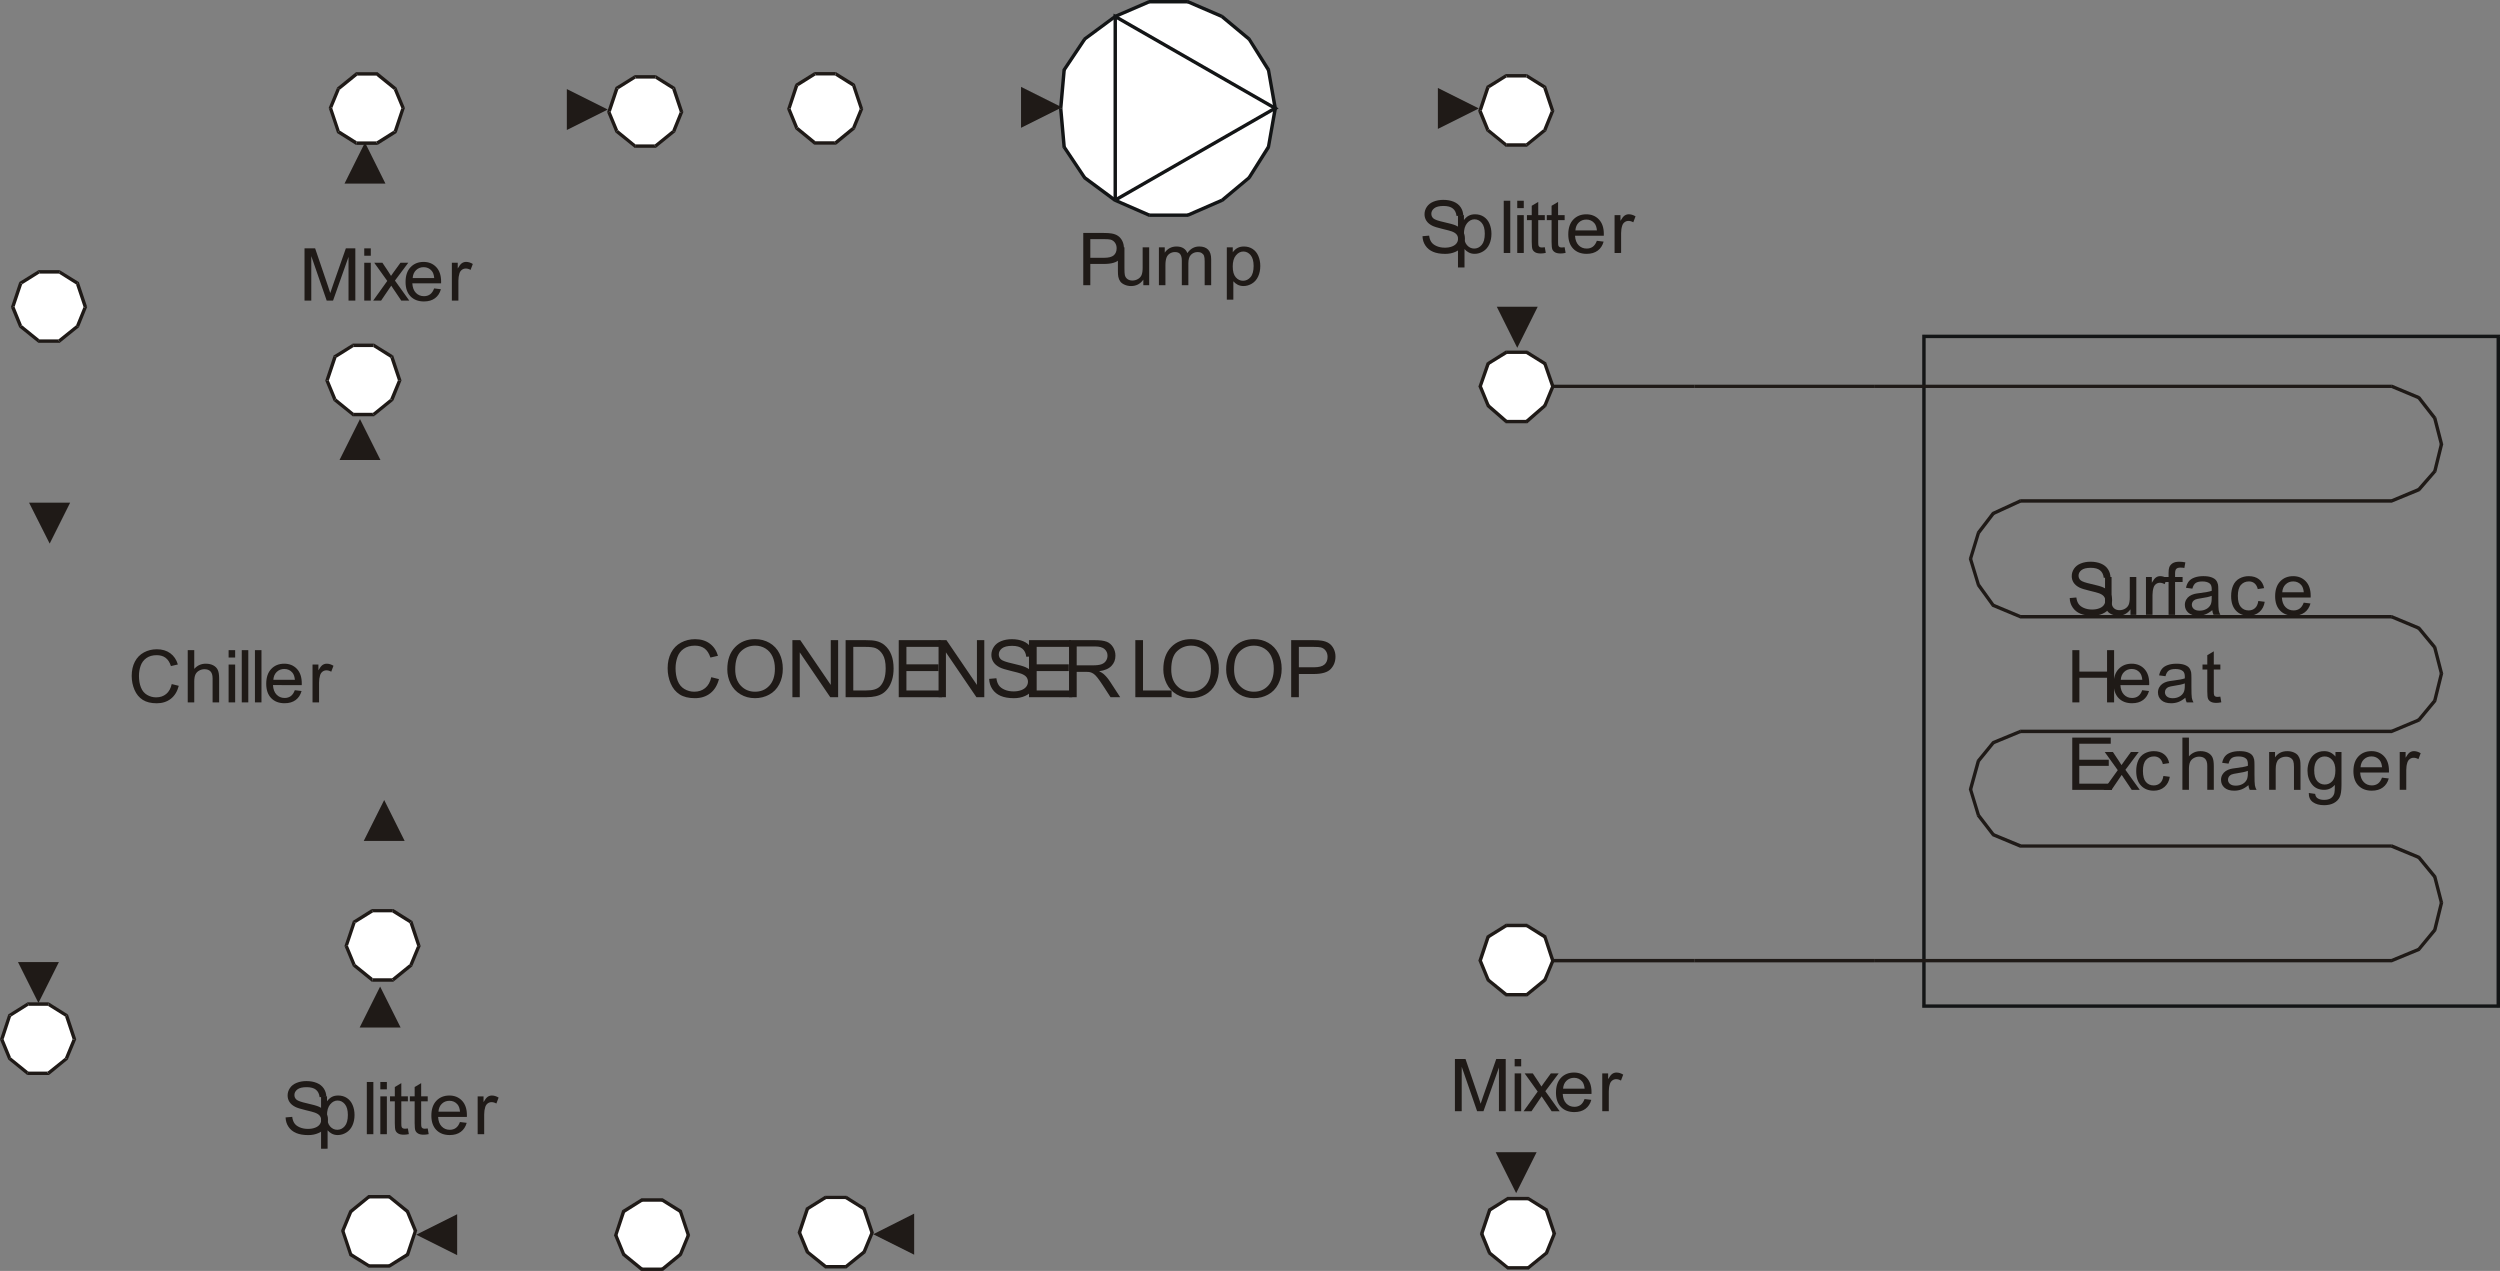 <?xml version="1.0" encoding="utf-8"?>
<!-- Generator: Adobe Illustrator 16.0.0, SVG Export Plug-In . SVG Version: 6.00 Build 0)  -->
<!DOCTYPE svg PUBLIC "-//W3C//DTD SVG 1.1//EN" "http://www.w3.org/Graphics/SVG/1.1/DTD/svg11.dtd">
<svg version="1.1" id="Layer_1" xmlns="http://www.w3.org/2000/svg" xmlns:xlink="http://www.w3.org/1999/xlink" x="0px" y="0px"
	 width="376.584px" height="191.447px" viewBox="0 0 376.584 191.447" enable-background="new 0 0 376.584 191.447"
	 xml:space="preserve">
<rect x="0" y="0" width="376.584" height="191.447" fill="#808080" stroke="none"/>
<g>
	<polygon fill="#131516" points="376.325,151.813 376.584,151.553 376.584,50.675 376.065,50.675 376.065,151.553 376.325,151.813 
		376.325,151.813 376.584,151.813 376.584,151.553 	"/>
	<polygon fill="#131516" points="289.552,151.553 289.811,151.813 376.325,151.813 376.325,151.295 289.811,151.295 
		289.552,151.553 289.552,151.553 289.552,151.813 289.811,151.813 	"/>
	<polygon fill="#131516" points="289.811,50.416 289.552,50.675 289.552,151.553 290.069,151.553 290.069,50.675 289.811,50.416 
		289.811,50.416 289.552,50.416 289.552,50.675 	"/>
	<polygon fill="#131516" points="376.584,50.675 376.325,50.416 289.811,50.416 289.811,50.934 376.325,50.934 376.584,50.675 
		376.584,50.675 376.584,50.416 376.325,50.416 	"/>
	<polygon fill="#1F1A17" points="360.345,144.939 360.25,144.445 282.303,144.445 282.303,144.963 360.25,144.963 360.345,144.939 
		360.25,144.963 360.298,144.963 360.345,144.939 	"/>
	<polygon fill="#1F1A17" points="364.558,143.15 364.251,142.773 360.156,144.469 360.345,144.939 364.463,143.244 364.558,143.15 
		364.463,143.244 364.511,143.221 364.558,143.15 	"/>
	<polygon fill="#1F1A17" points="367.005,140.162 366.558,139.926 364.157,142.846 364.558,143.15 366.958,140.256 367.005,140.162 
		366.958,140.256 366.981,140.209 367.005,140.162 	"/>
	<polygon fill="#1F1A17" points="368.017,135.926 367.522,135.926 366.511,140.02 367.005,140.162 368.017,136.043 368.017,135.926 
		368.017,136.043 368.04,135.996 368.017,135.926 	"/>
	<polygon fill="#1F1A17" points="366.958,131.9 366.511,132.111 367.522,136.043 368.017,135.926 367.005,131.994 366.958,131.9 
		367.005,131.994 366.981,131.947 366.958,131.9 	"/>
	<polygon fill="#1F1A17" points="364.463,128.91 364.157,129.311 366.558,132.23 366.958,131.9 364.558,128.982 364.463,128.91 
		364.558,128.982 364.511,128.934 364.463,128.91 	"/>
	<polygon fill="#1F1A17" points="360.25,127.193 360.156,127.688 364.251,129.381 364.463,128.91 360.345,127.193 360.25,127.193 
		360.345,127.193 360.298,127.193 360.25,127.193 	"/>
	<polygon fill="#1F1A17" points="304.261,127.688 304.354,127.688 360.25,127.688 360.25,127.193 304.354,127.193 304.261,127.688 
		304.261,127.688 304.308,127.688 304.354,127.688 	"/>
	<polygon fill="#1F1A17" points="300.048,125.875 300.142,125.969 304.261,127.688 304.449,127.193 300.354,125.498 
		300.048,125.875 300.048,125.875 300.095,125.945 300.142,125.969 	"/>
	<polygon fill="#1F1A17" points="297.788,122.908 297.812,122.98 300.048,125.875 300.448,125.568 298.235,122.674 297.788,122.908 
		297.788,122.908 297.788,122.934 297.812,122.98 	"/>
	<polygon fill="#1F1A17" points="296.588,118.814 296.588,118.955 297.788,122.908 298.259,122.744 297.059,118.814 
		296.588,118.814 296.588,118.814 296.564,118.885 296.588,118.955 	"/>
	<polygon fill="#1F1A17" points="297.812,114.459 297.765,114.553 296.588,118.814 297.082,118.955 298.259,114.695 
		297.812,114.459 297.812,114.459 297.788,114.506 297.765,114.553 	"/>
	<polygon fill="#1F1A17" points="300.142,111.635 300.048,111.729 297.812,114.459 298.212,114.789 300.448,112.035 
		300.142,111.635 300.142,111.635 300.095,111.658 300.048,111.729 	"/>
	<polygon fill="#1F1A17" points="304.354,109.916 304.261,109.939 300.142,111.635 300.354,112.105 304.449,110.41 304.354,109.916 
		304.354,109.916 304.308,109.916 304.261,109.939 	"/>
	<polygon fill="#1F1A17" points="360.345,110.41 360.25,109.916 304.354,109.916 304.354,110.436 360.25,110.436 360.345,110.41 
		360.25,110.436 360.298,110.436 360.345,110.41 	"/>
	<polygon fill="#1F1A17" points="364.558,108.623 364.251,108.223 360.156,109.939 360.345,110.41 364.463,108.693 364.558,108.623 
		364.463,108.693 364.511,108.67 364.558,108.623 	"/>
	<polygon fill="#1F1A17" points="367.005,105.609 366.558,105.398 364.157,108.293 364.558,108.623 366.958,105.727 
		367.005,105.609 366.958,105.727 366.981,105.68 367.005,105.609 	"/>
	<polygon fill="#1F1A17" points="368.017,101.396 367.522,101.396 366.511,105.492 367.005,105.609 368.017,101.514 
		368.017,101.396 368.017,101.514 368.04,101.443 368.017,101.396 	"/>
	<polygon fill="#1F1A17" points="366.958,97.348 366.511,97.584 367.522,101.514 368.017,101.396 367.005,97.467 366.958,97.348 
		367.005,97.467 366.981,97.395 366.958,97.348 	"/>
	<polygon fill="#1F1A17" points="364.463,94.382 364.157,94.783 366.558,97.678 366.958,97.348 364.558,94.453 364.463,94.382 
		364.558,94.453 364.511,94.406 364.463,94.382 	"/>
	<polygon fill="#1F1A17" points="360.25,92.641 360.156,93.135 364.251,94.853 364.463,94.382 360.345,92.665 360.25,92.641 
		360.345,92.665 360.298,92.641 360.25,92.641 	"/>
	<polygon fill="#1F1A17" points="304.261,93.135 304.354,93.159 360.25,93.159 360.25,92.641 304.354,92.641 304.261,93.135 
		304.261,93.135 304.308,93.159 304.354,93.159 	"/>
	<polygon fill="#1F1A17" points="300.048,91.346 300.142,91.417 304.261,93.135 304.449,92.665 300.354,90.946 300.048,91.346 
		300.048,91.346 300.071,91.394 300.142,91.417 	"/>
	<polygon fill="#1F1A17" points="297.788,88.192 297.812,88.263 300.048,91.346 300.448,91.041 298.235,87.957 297.788,88.192 
		297.788,88.192 297.788,88.239 297.812,88.263 	"/>
	<polygon fill="#1F1A17" points="296.588,84.097 296.588,84.262 297.788,88.192 298.259,88.051 297.059,84.097 296.588,84.097 
		296.588,84.097 296.564,84.191 296.588,84.262 	"/>
	<polygon fill="#1F1A17" points="297.812,80.096 297.788,80.167 296.588,84.097 297.059,84.262 298.259,80.331 297.812,80.096 
		297.812,80.096 297.788,80.143 297.788,80.167 	"/>
	<polygon fill="#1F1A17" points="300.142,77.106 300.048,77.177 297.812,80.096 298.235,80.402 300.448,77.507 300.142,77.106 
		300.142,77.106 300.071,77.13 300.048,77.177 	"/>
	<polygon fill="#1F1A17" points="304.354,75.2 304.237,75.224 300.142,77.106 300.354,77.577 304.449,75.694 304.354,75.2 
		304.354,75.2 304.284,75.2 304.237,75.224 	"/>
	<polygon fill="#1F1A17" points="360.345,75.694 360.25,75.2 304.354,75.2 304.354,75.718 360.25,75.718 360.345,75.694 
		360.25,75.718 360.298,75.718 360.345,75.694 	"/>
	<polygon fill="#1F1A17" points="364.558,73.929 364.251,73.505 360.156,75.224 360.345,75.694 364.463,74 364.558,73.929 
		364.463,74 364.511,73.976 364.558,73.929 	"/>
	<polygon fill="#1F1A17" points="367.005,71.081 366.558,70.846 364.157,73.576 364.558,73.929 366.935,71.175 367.005,71.081 
		366.935,71.175 366.981,71.128 367.005,71.081 	"/>
	<polygon fill="#1F1A17" points="368.017,66.844 367.522,66.844 366.511,70.963 367.005,71.081 368.017,66.986 368.017,66.844 
		368.017,66.986 368.04,66.915 368.017,66.844 	"/>
	<polygon fill="#1F1A17" points="366.958,62.82 366.511,63.055 367.522,66.986 368.017,66.844 367.005,62.914 366.958,62.82 
		367.005,62.914 366.981,62.867 366.958,62.82 	"/>
	<polygon fill="#1F1A17" points="364.463,59.666 364.157,60.066 366.558,63.149 366.958,62.82 364.558,59.736 364.463,59.666 
		364.558,59.736 364.511,59.689 364.463,59.666 	"/>
	<polygon fill="#1F1A17" points="360.25,57.948 360.156,58.418 364.251,60.137 364.463,59.666 360.345,57.948 360.25,57.948 
		360.345,57.948 360.298,57.948 360.25,57.948 	"/>
	<rect x="282.303" y="57.948" fill="#1F1A17" width="77.947" height="0.494"/>
	<polygon fill="#1F1A17" points="255.284,144.445 255.284,144.963 282.303,144.963 282.303,144.445 255.284,144.445 
		255.284,144.445 255.284,144.963 255.284,144.963 255.284,144.963 	"/>
	<rect x="228.784" y="144.445" fill="#1F1A17" width="26.5" height="0.518"/>
	<polygon fill="#1F1A17" points="255.284,57.948 255.284,58.442 282.303,58.442 282.303,57.948 255.284,57.948 255.284,57.948 
		255.284,58.442 255.284,58.442 255.284,58.442 	"/>
	<rect x="228.784" y="57.948" fill="#1F1A17" width="26.5" height="0.494"/>
	<polygon fill-rule="evenodd" clip-rule="evenodd" fill="#FFFFFF" points="233.915,58.183 232.714,61.102 229.984,63.502 
		226.901,63.502 224.171,61.102 222.971,58.183 224.171,54.77 226.901,53.076 229.984,53.076 232.714,54.77 233.915,58.183 	"/>
	<polygon fill="#1F1A17" points="232.879,61.29 232.949,61.196 234.149,58.301 233.679,58.089 232.479,61.007 232.879,61.29 
		232.879,61.29 232.926,61.243 232.949,61.196 	"/>
	<polygon fill="#1F1A17" points="229.984,63.761 230.149,63.69 232.879,61.29 232.55,60.913 229.796,63.291 229.984,63.761 
		229.984,63.761 230.078,63.761 230.149,63.69 	"/>
	<polygon fill="#1F1A17" points="226.736,63.69 226.901,63.761 229.984,63.761 229.984,63.244 226.901,63.244 226.736,63.69 
		226.736,63.69 226.807,63.761 226.901,63.761 	"/>
	<polygon fill="#1F1A17" points="223.936,61.196 223.982,61.29 226.736,63.69 227.065,63.291 224.336,60.913 223.936,61.196 
		223.936,61.196 223.959,61.243 223.982,61.29 	"/>
	<polygon fill="#1F1A17" points="222.735,58.112 222.735,58.301 223.936,61.196 224.406,61.007 223.206,58.089 222.735,58.112 
		222.735,58.112 222.688,58.207 222.735,58.301 	"/>
	<polygon fill="#1F1A17" points="224.03,54.558 223.912,54.7 222.735,58.112 223.206,58.277 224.406,54.864 224.03,54.558 
		224.03,54.558 223.959,54.605 223.912,54.7 	"/>
	<polygon fill="#1F1A17" points="226.901,52.816 226.76,52.84 224.03,54.558 224.289,54.982 227.042,53.288 226.901,52.816 
		226.901,52.816 226.83,52.816 226.76,52.84 	"/>
	<polygon fill="#1F1A17" points="230.102,52.84 229.984,52.816 226.901,52.816 226.901,53.311 229.984,53.311 230.102,52.84 
		230.102,52.84 230.055,52.816 229.984,52.816 	"/>
	<polygon fill="#1F1A17" points="232.949,54.7 232.855,54.558 230.102,52.84 229.843,53.288 232.573,54.982 232.949,54.7 
		232.949,54.7 232.926,54.605 232.855,54.558 	"/>
	<polygon fill="#1F1A17" points="234.149,58.301 234.149,58.112 232.949,54.7 232.479,54.864 233.655,58.277 234.149,58.301 
		234.149,58.301 234.174,58.207 234.149,58.112 	"/>
	<polygon fill-rule="evenodd" clip-rule="evenodd" fill="#FFFFFF" points="233.915,144.705 232.714,147.623 229.984,149.836 
		226.901,149.836 224.171,147.623 222.971,144.705 224.171,141.127 226.901,139.408 229.984,139.408 232.714,141.127 
		233.915,144.705 	"/>
	<polygon fill="#1F1A17" points="232.879,147.811 232.949,147.717 234.149,144.799 233.679,144.609 232.479,147.529 
		232.879,147.811 232.879,147.811 232.926,147.764 232.949,147.717 	"/>
	<polygon fill="#1F1A17" points="229.984,150.094 230.125,150.047 232.879,147.811 232.55,147.41 229.819,149.646 229.984,150.094 
		229.984,150.094 230.055,150.094 230.125,150.047 	"/>
	<polygon fill="#1F1A17" points="226.736,150.047 226.901,150.094 229.984,150.094 229.984,149.576 226.901,149.576 
		226.736,150.047 226.736,150.047 226.807,150.094 226.901,150.094 	"/>
	<polygon fill="#1F1A17" points="223.936,147.717 224.006,147.811 226.736,150.047 227.065,149.646 224.313,147.41 223.936,147.717 
		223.936,147.717 223.959,147.764 224.006,147.811 	"/>
	<polygon fill="#1F1A17" points="222.712,144.633 222.735,144.799 223.936,147.717 224.406,147.529 223.206,144.609 
		222.712,144.633 222.712,144.633 222.688,144.729 222.735,144.799 	"/>
	<polygon fill="#1F1A17" points="224.03,140.891 223.912,141.033 222.712,144.633 223.206,144.799 224.406,141.197 224.03,140.891 
		224.03,140.891 223.959,140.938 223.912,141.033 	"/>
	<polygon fill="#1F1A17" points="226.901,139.15 226.76,139.197 224.03,140.891 224.289,141.338 227.042,139.621 226.901,139.15 
		226.901,139.15 226.83,139.15 226.76,139.197 	"/>
	<polygon fill="#1F1A17" points="230.102,139.197 229.984,139.15 226.901,139.15 226.901,139.668 229.984,139.668 230.102,139.197 
		230.102,139.197 230.055,139.15 229.984,139.15 	"/>
	<polygon fill="#1F1A17" points="232.949,141.033 232.855,140.891 230.102,139.197 229.843,139.621 232.573,141.338 
		232.949,141.033 232.949,141.033 232.926,140.938 232.855,140.891 	"/>
	<polygon fill="#1F1A17" points="234.149,144.799 234.149,144.633 232.949,141.033 232.479,141.197 233.655,144.799 
		234.149,144.799 234.149,144.799 234.174,144.729 234.149,144.633 	"/>
	<g>
		<path fill="#1F1A17" d="M311.768,90.087l1.002-0.086c0.047,0.394,0.157,0.716,0.331,0.969c0.173,0.252,0.441,0.456,0.807,0.612
			c0.364,0.156,0.774,0.233,1.23,0.233c0.405,0,0.763-0.059,1.072-0.177c0.311-0.118,0.541-0.28,0.692-0.486
			c0.151-0.206,0.227-0.43,0.227-0.674c0-0.247-0.072-0.462-0.219-0.646c-0.146-0.185-0.387-0.339-0.722-0.464
			c-0.215-0.082-0.691-0.21-1.428-0.384c-0.737-0.173-1.253-0.337-1.549-0.491c-0.383-0.197-0.668-0.441-0.855-0.732
			c-0.188-0.292-0.282-0.618-0.282-0.979c0-0.397,0.115-0.768,0.345-1.114c0.229-0.345,0.565-0.607,1.007-0.786
			c0.441-0.179,0.932-0.269,1.472-0.269c0.595,0,1.118,0.094,1.572,0.282c0.454,0.188,0.804,0.464,1.048,0.83
			c0.244,0.365,0.376,0.778,0.395,1.24l-1.018,0.075c-0.055-0.498-0.24-0.873-0.556-1.127c-0.315-0.254-0.781-0.381-1.397-0.381
			c-0.643,0-1.11,0.115-1.403,0.346c-0.294,0.231-0.44,0.509-0.44,0.834c0,0.283,0.104,0.515,0.312,0.698
			c0.204,0.183,0.737,0.37,1.601,0.561c0.862,0.191,1.454,0.358,1.775,0.501c0.467,0.211,0.812,0.479,1.033,0.803
			c0.223,0.324,0.334,0.697,0.334,1.119c0,0.419-0.122,0.813-0.366,1.184c-0.245,0.371-0.596,0.658-1.054,0.864
			c-0.457,0.206-0.973,0.309-1.545,0.309c-0.727,0-1.334-0.104-1.825-0.312c-0.49-0.208-0.875-0.52-1.154-0.937
			C311.93,91.085,311.782,90.613,311.768,90.087z"/>
		<path fill="#1F1A17" d="M320.92,92.615v-0.837c-0.452,0.644-1.066,0.966-1.844,0.966c-0.343,0-0.662-0.064-0.96-0.193
			c-0.297-0.129-0.518-0.291-0.662-0.486c-0.144-0.195-0.245-0.434-0.303-0.716c-0.041-0.189-0.061-0.49-0.061-0.902v-3.531h0.984
			v3.161c0,0.504,0.021,0.844,0.061,1.02c0.062,0.254,0.193,0.454,0.394,0.599c0.201,0.145,0.449,0.217,0.744,0.217
			c0.296,0,0.572-0.074,0.832-0.223c0.259-0.148,0.441-0.351,0.55-0.606c0.107-0.256,0.161-0.627,0.161-1.114v-3.054h0.984v5.7
			H320.92z"/>
		<path fill="#1F1A17" d="M323.254,92.615v-5.7h0.887v0.864c0.226-0.404,0.435-0.671,0.626-0.8s0.402-0.193,0.632-0.193
			c0.332,0,0.669,0.104,1.013,0.312l-0.34,0.896c-0.24-0.14-0.481-0.209-0.722-0.209c-0.216,0-0.409,0.063-0.58,0.19
			c-0.172,0.127-0.294,0.303-0.366,0.528c-0.11,0.344-0.165,0.719-0.165,1.127v2.984H323.254z"/>
		<path fill="#1F1A17" d="M326.66,92.615v-4.948h-0.87v-0.751h0.87v-0.606c0-0.383,0.035-0.667,0.104-0.854
			c0.095-0.25,0.262-0.454,0.5-0.609c0.239-0.156,0.573-0.234,1.004-0.234c0.277,0,0.584,0.032,0.919,0.097l-0.147,0.843
			c-0.204-0.036-0.397-0.054-0.58-0.054c-0.299,0-0.511,0.063-0.635,0.188c-0.124,0.125-0.186,0.359-0.186,0.703v0.526h1.133v0.751
			h-1.133v4.948H326.66z"/>
		<path fill="#1F1A17" d="M333.239,91.912c-0.365,0.304-0.716,0.519-1.054,0.644c-0.337,0.125-0.699,0.188-1.086,0.188
			c-0.638,0-1.129-0.153-1.472-0.459s-0.514-0.697-0.514-1.173c0-0.279,0.064-0.534,0.193-0.765c0.13-0.231,0.3-0.416,0.509-0.556
			c0.21-0.139,0.446-0.245,0.709-0.316c0.193-0.05,0.485-0.099,0.875-0.145c0.795-0.093,1.381-0.204,1.757-0.333
			c0.003-0.132,0.005-0.217,0.005-0.252c0-0.394-0.093-0.671-0.279-0.832c-0.251-0.218-0.625-0.327-1.121-0.327
			c-0.463,0-0.805,0.08-1.025,0.239s-0.385,0.441-0.49,0.845l-0.963-0.129c0.088-0.404,0.231-0.73,0.433-0.979
			c0.2-0.249,0.49-0.44,0.87-0.574c0.379-0.134,0.818-0.201,1.318-0.201c0.496,0,0.898,0.057,1.209,0.172
			c0.31,0.114,0.538,0.258,0.684,0.432c0.146,0.173,0.248,0.393,0.307,0.657c0.032,0.165,0.049,0.461,0.049,0.891v1.288
			c0,0.898,0.021,1.466,0.063,1.704c0.041,0.238,0.124,0.466,0.248,0.684h-1.028C333.334,92.415,333.268,92.181,333.239,91.912z
			 M333.157,89.754c-0.358,0.144-0.895,0.265-1.608,0.365c-0.405,0.057-0.691,0.122-0.859,0.193
			c-0.168,0.071-0.297,0.176-0.389,0.314c-0.091,0.138-0.137,0.291-0.137,0.458c0,0.258,0.1,0.473,0.298,0.644
			c0.199,0.172,0.49,0.258,0.873,0.258c0.379,0,0.717-0.082,1.012-0.244c0.296-0.163,0.513-0.386,0.651-0.668
			c0.105-0.218,0.159-0.54,0.159-0.966V89.754z"/>
		<path fill="#1F1A17" d="M340.177,90.527l0.968,0.124c-0.105,0.655-0.377,1.167-0.813,1.538c-0.436,0.371-0.971,0.556-1.605,0.556
			c-0.795,0-1.435-0.255-1.918-0.765c-0.482-0.51-0.725-1.24-0.725-2.192c0-0.615,0.104-1.154,0.312-1.615
			c0.208-0.461,0.524-0.808,0.949-1.039c0.426-0.231,0.888-0.346,1.388-0.346c0.631,0,1.146,0.157,1.548,0.47
			s0.658,0.758,0.771,1.333l-0.957,0.145c-0.092-0.383-0.253-0.671-0.484-0.864c-0.231-0.193-0.512-0.29-0.84-0.29
			c-0.496,0-0.899,0.174-1.209,0.523c-0.311,0.349-0.465,0.9-0.465,1.655c0,0.766,0.149,1.322,0.448,1.669s0.689,0.521,1.171,0.521
			c0.387,0,0.709-0.116,0.968-0.349C339.943,91.368,340.107,91.01,340.177,90.527z"/>
		<path fill="#1F1A17" d="M347.018,90.78l1.018,0.124c-0.16,0.583-0.458,1.036-0.892,1.358c-0.435,0.322-0.988,0.483-1.663,0.483
			c-0.85,0-1.523-0.257-2.021-0.771c-0.498-0.513-0.747-1.233-0.747-2.16c0-0.958,0.252-1.703,0.755-2.232
			c0.504-0.53,1.156-0.794,1.959-0.794c0.776,0,1.411,0.259,1.903,0.778c0.493,0.519,0.739,1.249,0.739,2.189
			c0,0.058-0.002,0.144-0.006,0.258h-4.333c0.036,0.626,0.217,1.105,0.542,1.438c0.324,0.333,0.729,0.499,1.214,0.499
			c0.361,0,0.67-0.093,0.925-0.279C346.666,91.485,346.868,91.188,347.018,90.78z M343.784,89.218h3.244
			c-0.044-0.479-0.168-0.839-0.372-1.079c-0.313-0.372-0.72-0.558-1.22-0.558c-0.452,0-0.832,0.148-1.141,0.445
			S343.817,88.721,343.784,89.218z"/>
	</g>
	<g>
		<path fill="#1F1A17" d="M312.162,105.803v-7.868h1.062v3.231h4.168v-3.231h1.062v7.868h-1.062v-3.709h-4.168v3.709H312.162z"/>
		<path fill="#1F1A17" d="M322.693,103.967l1.018,0.124c-0.16,0.583-0.458,1.036-0.892,1.357c-0.435,0.322-0.988,0.483-1.663,0.483
			c-0.85,0-1.523-0.257-2.021-0.771c-0.498-0.513-0.747-1.233-0.747-2.16c0-0.959,0.252-1.703,0.755-2.232
			c0.504-0.529,1.156-0.794,1.959-0.794c0.776,0,1.411,0.259,1.903,0.777c0.493,0.52,0.739,1.249,0.739,2.19
			c0,0.057-0.002,0.143-0.006,0.258h-4.333c0.036,0.626,0.217,1.105,0.542,1.438c0.324,0.333,0.729,0.5,1.214,0.5
			c0.361,0,0.67-0.094,0.925-0.279C322.342,104.672,322.544,104.375,322.693,103.967z M319.46,102.405h3.244
			c-0.044-0.479-0.168-0.839-0.372-1.079c-0.313-0.372-0.72-0.558-1.22-0.558c-0.452,0-0.832,0.148-1.141,0.445
			S319.493,101.908,319.46,102.405z"/>
		<path fill="#1F1A17" d="M329.188,105.1c-0.365,0.305-0.716,0.519-1.054,0.645c-0.337,0.125-0.699,0.188-1.086,0.188
			c-0.638,0-1.129-0.153-1.472-0.459s-0.514-0.697-0.514-1.173c0-0.279,0.064-0.534,0.193-0.765c0.13-0.23,0.3-0.416,0.509-0.556
			c0.21-0.14,0.446-0.245,0.709-0.316c0.193-0.05,0.485-0.099,0.875-0.145c0.795-0.094,1.381-0.204,1.757-0.333
			c0.003-0.133,0.005-0.217,0.005-0.252c0-0.394-0.093-0.671-0.279-0.832c-0.251-0.219-0.625-0.328-1.121-0.328
			c-0.463,0-0.805,0.08-1.025,0.239s-0.385,0.441-0.49,0.846l-0.963-0.129c0.088-0.404,0.231-0.731,0.433-0.979
			c0.2-0.249,0.49-0.44,0.87-0.574c0.379-0.135,0.818-0.201,1.318-0.201c0.496,0,0.898,0.057,1.209,0.171
			c0.31,0.115,0.538,0.259,0.684,0.433s0.248,0.393,0.307,0.657c0.032,0.165,0.049,0.462,0.049,0.891v1.288
			c0,0.898,0.021,1.467,0.063,1.704c0.041,0.238,0.124,0.467,0.248,0.685h-1.028C329.282,105.603,329.216,105.368,329.188,105.1z
			 M329.105,102.942c-0.358,0.143-0.895,0.265-1.608,0.364c-0.405,0.058-0.691,0.122-0.859,0.193
			c-0.168,0.072-0.297,0.177-0.389,0.314c-0.091,0.138-0.137,0.291-0.137,0.459c0,0.257,0.1,0.472,0.298,0.644
			c0.199,0.172,0.49,0.258,0.873,0.258c0.379,0,0.717-0.081,1.012-0.244c0.296-0.163,0.513-0.386,0.651-0.668
			c0.105-0.219,0.159-0.54,0.159-0.967V102.942z"/>
		<path fill="#1F1A17" d="M334.461,104.938l0.143,0.854c-0.277,0.058-0.525,0.086-0.744,0.086c-0.357,0-0.635-0.056-0.832-0.166
			c-0.197-0.111-0.335-0.257-0.416-0.438c-0.08-0.181-0.12-0.562-0.12-1.141v-3.279h-0.722v-0.752h0.722v-1.411l0.979-0.58v1.991
			h0.99v0.752h-0.99v3.333c0,0.275,0.018,0.452,0.052,0.531c0.035,0.078,0.091,0.142,0.17,0.188c0.078,0.047,0.19,0.07,0.336,0.07
			C334.138,104.977,334.282,104.964,334.461,104.938z"/>
	</g>
	<g>
		<path fill="#1F1A17" d="M312.151,118.975v-7.868h5.799v0.929h-4.738v2.41h4.438v0.923h-4.438v2.678h4.924v0.929H312.151z"/>
		<path fill="#1F1A17" d="M316.882,118.975l2.123-2.963l-1.965-2.737h1.231l0.892,1.337c0.168,0.254,0.303,0.467,0.405,0.639
			c0.16-0.236,0.308-0.445,0.442-0.628l0.979-1.348h1.177l-2.008,2.684l2.161,3.017h-1.21l-1.192-1.771l-0.317-0.478l-1.526,2.249
			H316.882z"/>
		<path fill="#1F1A17" d="M325.879,116.887l0.968,0.124c-0.105,0.654-0.377,1.167-0.813,1.537s-0.971,0.556-1.605,0.556
			c-0.795,0-1.435-0.255-1.918-0.765c-0.482-0.51-0.725-1.241-0.725-2.192c0-0.615,0.104-1.154,0.312-1.616
			c0.208-0.461,0.524-0.808,0.949-1.038c0.426-0.23,0.888-0.346,1.388-0.346c0.631,0,1.146,0.156,1.548,0.469
			c0.401,0.313,0.658,0.758,0.771,1.334l-0.957,0.146c-0.092-0.383-0.253-0.671-0.484-0.864s-0.512-0.29-0.84-0.29
			c-0.496,0-0.899,0.175-1.209,0.523c-0.311,0.349-0.465,0.9-0.465,1.655c0,0.766,0.149,1.322,0.448,1.669
			c0.299,0.348,0.689,0.521,1.171,0.521c0.387,0,0.709-0.117,0.968-0.35C325.646,117.728,325.81,117.37,325.879,116.887z"/>
		<path fill="#1F1A17" d="M328.742,118.975v-7.868h0.985v2.823c0.459-0.522,1.039-0.783,1.739-0.783
			c0.431,0,0.805,0.083,1.122,0.249s0.544,0.396,0.681,0.689c0.137,0.294,0.205,0.72,0.205,1.277v3.612h-0.984v-3.612
			c0-0.482-0.106-0.834-0.32-1.055c-0.213-0.22-0.516-0.33-0.905-0.33c-0.292,0-0.566,0.074-0.823,0.223
			c-0.258,0.149-0.44,0.351-0.55,0.604s-0.164,0.604-0.164,1.052v3.118H328.742z"/>
		<path fill="#1F1A17" d="M338.687,118.271c-0.365,0.305-0.716,0.519-1.054,0.645c-0.337,0.125-0.699,0.188-1.086,0.188
			c-0.638,0-1.129-0.153-1.472-0.459s-0.514-0.697-0.514-1.173c0-0.279,0.064-0.534,0.193-0.765c0.13-0.23,0.3-0.416,0.509-0.556
			c0.21-0.14,0.446-0.245,0.709-0.316c0.193-0.05,0.485-0.099,0.875-0.145c0.795-0.094,1.381-0.204,1.757-0.333
			c0.003-0.133,0.005-0.217,0.005-0.252c0-0.394-0.093-0.671-0.279-0.832c-0.251-0.219-0.625-0.328-1.121-0.328
			c-0.463,0-0.805,0.08-1.025,0.239s-0.385,0.441-0.49,0.846l-0.963-0.129c0.088-0.404,0.231-0.731,0.433-0.979
			c0.2-0.249,0.49-0.44,0.87-0.574c0.379-0.135,0.818-0.201,1.318-0.201c0.496,0,0.898,0.057,1.209,0.171
			c0.31,0.115,0.538,0.259,0.684,0.433s0.248,0.393,0.307,0.657c0.032,0.165,0.049,0.462,0.049,0.891v1.288
			c0,0.898,0.021,1.467,0.063,1.704c0.041,0.238,0.124,0.467,0.248,0.685h-1.028C338.781,118.774,338.715,118.54,338.687,118.271z
			 M338.604,116.114c-0.358,0.143-0.895,0.265-1.608,0.364c-0.405,0.058-0.691,0.122-0.859,0.193
			c-0.168,0.072-0.297,0.177-0.389,0.314c-0.091,0.138-0.137,0.291-0.137,0.459c0,0.257,0.1,0.472,0.298,0.644
			c0.199,0.172,0.49,0.258,0.873,0.258c0.379,0,0.717-0.081,1.012-0.244c0.296-0.163,0.513-0.386,0.651-0.668
			c0.105-0.219,0.159-0.54,0.159-0.967V116.114z"/>
		<path fill="#1F1A17" d="M341.81,118.975v-5.7h0.887v0.811c0.427-0.626,1.043-0.938,1.849-0.938c0.351,0,0.672,0.062,0.966,0.185
			c0.294,0.124,0.514,0.285,0.659,0.486c0.146,0.2,0.248,0.438,0.307,0.713c0.036,0.18,0.055,0.492,0.055,0.939v3.505h-0.984v-3.467
			c0-0.394-0.039-0.688-0.115-0.883c-0.077-0.195-0.213-0.351-0.407-0.468c-0.195-0.116-0.425-0.174-0.688-0.174
			c-0.419,0-0.781,0.131-1.086,0.392c-0.304,0.262-0.456,0.757-0.456,1.486v3.113H341.81z"/>
		<path fill="#1F1A17" d="M347.781,119.447l0.958,0.14c0.04,0.289,0.151,0.5,0.334,0.633c0.244,0.179,0.577,0.269,1.001,0.269
			c0.456,0,0.808-0.09,1.056-0.269s0.416-0.43,0.503-0.751c0.052-0.197,0.075-0.61,0.071-1.24c-0.431,0.497-0.967,0.746-1.608,0.746
			c-0.799,0-1.417-0.282-1.854-0.848s-0.656-1.243-0.656-2.034c0-0.544,0.1-1.046,0.301-1.506c0.2-0.46,0.491-0.814,0.872-1.065
			c0.382-0.25,0.829-0.375,1.344-0.375c0.686,0,1.251,0.271,1.695,0.815v-0.688h0.908v4.928c0,0.887-0.092,1.516-0.276,1.886
			c-0.184,0.371-0.476,0.663-0.875,0.878s-0.891,0.322-1.475,0.322c-0.692,0-1.253-0.153-1.68-0.459
			S347.767,120.063,347.781,119.447z M348.597,116.022c0,0.748,0.151,1.294,0.454,1.638c0.303,0.343,0.682,0.515,1.138,0.515
			c0.452,0,0.832-0.171,1.139-0.513c0.306-0.342,0.459-0.877,0.459-1.607c0-0.697-0.157-1.224-0.473-1.578
			c-0.315-0.354-0.696-0.531-1.141-0.531c-0.438,0-0.811,0.175-1.116,0.523C348.75,114.817,348.597,115.336,348.597,116.022z"/>
		<path fill="#1F1A17" d="M358.81,117.139l1.018,0.124c-0.16,0.583-0.458,1.036-0.892,1.357c-0.435,0.322-0.988,0.483-1.663,0.483
			c-0.85,0-1.523-0.257-2.021-0.771c-0.498-0.513-0.747-1.233-0.747-2.16c0-0.959,0.252-1.703,0.755-2.232
			c0.504-0.529,1.156-0.794,1.959-0.794c0.776,0,1.411,0.259,1.903,0.777c0.493,0.52,0.739,1.249,0.739,2.19
			c0,0.057-0.002,0.143-0.006,0.258h-4.333c0.036,0.626,0.217,1.105,0.542,1.438c0.324,0.333,0.729,0.5,1.214,0.5
			c0.361,0,0.67-0.094,0.925-0.279C358.458,117.844,358.66,117.547,358.81,117.139z M355.576,115.577h3.244
			c-0.044-0.479-0.168-0.839-0.372-1.079c-0.313-0.372-0.72-0.558-1.22-0.558c-0.452,0-0.832,0.148-1.141,0.445
			S355.609,115.08,355.576,115.577z"/>
		<path fill="#1F1A17" d="M361.479,118.975v-5.7h0.887v0.864c0.226-0.404,0.435-0.671,0.626-0.8s0.402-0.192,0.632-0.192
			c0.332,0,0.669,0.104,1.013,0.311l-0.34,0.896c-0.24-0.14-0.481-0.209-0.722-0.209c-0.216,0-0.409,0.063-0.58,0.19
			c-0.172,0.127-0.294,0.303-0.366,0.528c-0.11,0.344-0.165,0.72-0.165,1.127v2.984H361.479z"/>
	</g>
	<polygon fill-rule="evenodd" clip-rule="evenodd" fill="#FFFFFF" points="159.779,16.334 160.297,22.148 163.38,26.761 
		167.993,30.174 173.124,32.41 178.937,32.41 184.067,30.174 188.163,26.761 191.081,22.148 192.093,16.334 191.081,10.521 
		188.163,5.908 184.067,2.472 178.937,0.259 173.124,0.259 167.993,2.472 163.38,5.908 160.297,10.521 159.779,16.334 	"/>
	<polygon fill="#131516" points="160.085,22.29 160.556,22.125 160.038,16.311 159.521,16.358 160.038,22.172 160.085,22.29 
		160.038,22.172 160.038,22.219 160.085,22.29 	"/>
	<polygon fill="#131516" points="163.215,26.973 163.592,26.62 160.509,22.007 160.085,22.29 163.168,26.903 163.215,26.973 
		163.168,26.903 163.192,26.926 163.215,26.973 	"/>
	<polygon fill="#131516" points="167.899,30.41 168.134,29.962 163.521,26.549 163.215,26.973 167.828,30.386 167.899,30.41 
		167.828,30.386 167.852,30.41 167.899,30.41 	"/>
	<polygon fill="#131516" points="173.124,32.669 173.218,32.175 168.087,29.939 167.899,30.41 173.006,32.646 173.124,32.669 
		173.006,32.646 173.077,32.669 173.124,32.669 	"/>
	<polygon fill="#131516" points="179.031,32.646 178.937,32.151 173.124,32.151 173.124,32.669 178.937,32.669 179.031,32.646 
		178.937,32.669 178.984,32.669 179.031,32.646 	"/>
	<polygon fill="#131516" points="184.232,30.386 183.95,29.939 178.819,32.175 179.031,32.646 184.162,30.41 184.232,30.386 
		184.162,30.41 184.185,30.41 184.232,30.386 	"/>
	<polygon fill="#131516" points="188.374,26.903 187.998,26.573 183.903,29.986 184.232,30.386 188.327,26.95 188.374,26.903 
		188.327,26.95 188.351,26.926 188.374,26.903 	"/>
	<polygon fill="#131516" points="191.316,22.195 190.846,22.007 187.951,26.62 188.374,26.903 191.293,22.29 191.316,22.195 
		191.293,22.29 191.316,22.242 191.316,22.195 	"/>
	<polygon fill="#131516" points="192.352,16.288 191.834,16.288 190.822,22.101 191.316,22.195 192.352,16.382 192.352,16.288 
		192.352,16.382 192.352,16.334 192.352,16.288 	"/>
	<polygon fill="#131516" points="191.293,10.38 190.822,10.568 191.834,16.382 192.352,16.288 191.316,10.474 191.293,10.38 
		191.316,10.474 191.316,10.427 191.293,10.38 	"/>
	<polygon fill="#131516" points="188.327,5.696 187.951,6.025 190.846,10.662 191.293,10.38 188.374,5.767 188.327,5.696 
		188.374,5.767 188.351,5.72 188.327,5.696 	"/>
	<polygon fill="#131516" points="184.162,2.236 183.903,2.683 187.998,6.096 188.327,5.696 184.232,2.283 184.162,2.236 
		184.232,2.283 184.185,2.26 184.162,2.236 	"/>
	<polygon fill="#131516" points="178.937,0 178.819,0.495 183.95,2.707 184.162,2.236 179.031,0.024 178.937,0 179.031,0.024 
		178.984,0 178.937,0 	"/>
	<polygon fill="#131516" points="173.006,0.024 173.124,0.518 178.937,0.518 178.937,0 173.124,0 173.006,0.024 173.124,0 
		173.077,0 173.006,0.024 	"/>
	<polygon fill="#131516" points="167.828,2.283 168.087,2.707 173.218,0.495 173.006,0.024 167.899,2.236 167.828,2.283 
		167.899,2.236 167.852,2.26 167.828,2.283 	"/>
	<polygon fill="#131516" points="163.168,5.767 163.521,6.096 168.134,2.683 167.828,2.283 163.215,5.696 163.168,5.767 
		163.215,5.696 163.192,5.72 163.168,5.767 	"/>
	<polygon fill="#131516" points="160.038,10.498 160.509,10.662 163.592,6.049 163.168,5.767 160.085,10.38 160.038,10.498 
		160.085,10.38 160.038,10.427 160.038,10.498 	"/>
	<polygon fill="#131516" points="159.521,16.358 160.038,16.358 160.556,10.544 160.038,10.498 159.521,16.311 159.521,16.358 
		159.521,16.311 159.521,16.334 159.521,16.358 	"/>
	<polygon fill="#131516" points="168.111,2.26 167.734,2.472 167.734,30.174 168.252,30.174 168.252,2.472 168.111,2.26 
		168.111,2.26 167.734,2.048 167.734,2.472 	"/>
	<polygon fill="#131516" points="192.234,16.546 192.234,16.099 168.111,2.26 167.852,2.707 191.976,16.546 192.234,16.546 
		192.234,16.546 192.61,16.334 192.234,16.099 	"/>
	
		<rect x="166.132" y="22.996" transform="matrix(-0.867 0.498 -0.498 -0.867 347.732 -46.292)" fill="#131516" width="27.823" height="0.517"/>
	<polygon fill-rule="evenodd" clip-rule="evenodd" fill="#FFFFFF" points="222.947,16.711 224.124,19.63 226.878,21.842 
		229.938,21.842 232.69,19.63 233.867,16.711 232.69,13.134 229.938,11.416 226.878,11.416 224.124,13.134 222.947,16.711 	"/>
	<polygon fill="#1F1A17" points="224.289,19.418 223.889,19.724 222.688,16.805 223.183,16.617 224.359,19.512 224.289,19.418 
		223.982,19.818 223.912,19.771 223.889,19.724 	"/>
	<polygon fill="#1F1A17" points="226.878,21.583 226.713,22.031 223.982,19.818 224.289,19.418 227.019,21.654 226.878,21.583 
		226.878,22.101 226.783,22.101 226.713,22.031 	"/>
	<polygon fill="#1F1A17" points="229.796,21.654 229.938,22.101 226.878,22.101 226.878,21.583 229.938,21.583 229.796,21.654 
		230.102,22.031 230.031,22.101 229.938,22.101 	"/>
	<polygon fill="#1F1A17" points="232.455,19.512 232.832,19.818 230.102,22.031 229.796,21.654 232.526,19.418 232.455,19.512 
		232.926,19.724 232.902,19.771 232.832,19.818 	"/>
	<polygon fill="#1F1A17" points="233.632,16.782 234.103,16.805 232.926,19.724 232.455,19.512 233.632,16.617 233.632,16.782 
		234.126,16.641 234.149,16.711 234.103,16.805 	"/>
	<polygon fill="#1F1A17" points="232.55,13.345 232.926,13.04 234.126,16.641 233.632,16.782 232.432,13.204 232.55,13.345 
		232.809,12.898 232.902,12.945 232.926,13.04 	"/>
	<polygon fill="#1F1A17" points="229.938,11.674 230.078,11.204 232.809,12.898 232.55,13.345 229.819,11.627 229.938,11.674 
		229.938,11.157 230.008,11.157 230.078,11.204 	"/>
	<polygon fill="#1F1A17" points="226.995,11.627 226.878,11.157 229.938,11.157 229.938,11.674 226.878,11.674 226.995,11.627 
		226.736,11.204 226.783,11.157 226.878,11.157 	"/>
	<polygon fill="#1F1A17" points="224.383,13.204 224.006,12.898 226.736,11.204 226.995,11.627 224.266,13.345 224.383,13.204 
		223.889,13.04 223.912,12.945 224.006,12.898 	"/>
	<polygon fill="#1F1A17" points="223.183,16.617 222.688,16.641 223.889,13.04 224.383,13.204 223.183,16.782 223.183,16.617 
		222.688,16.805 222.665,16.711 222.688,16.641 	"/>
	<polygon fill-rule="evenodd" clip-rule="evenodd" fill="#FFFFFF" points="234.126,185.846 232.949,188.766 230.196,190.977 
		227.137,190.977 224.383,188.766 223.206,185.846 224.383,182.246 227.137,180.551 230.196,180.551 232.949,182.246 
		234.126,185.846 	"/>
	<polygon fill="#1F1A17" points="233.091,188.953 233.185,188.859 234.361,185.941 233.891,185.752 232.714,188.646 
		233.091,188.953 233.091,188.953 233.161,188.906 233.185,188.859 	"/>
	<polygon fill="#1F1A17" points="230.196,191.236 230.36,191.166 233.091,188.953 232.785,188.553 230.031,190.789 230.196,191.236 
		230.196,191.236 230.29,191.236 230.36,191.166 	"/>
	<polygon fill="#1F1A17" points="226.972,191.166 227.137,191.236 230.196,191.236 230.196,190.719 227.137,190.719 
		226.972,191.166 226.972,191.166 227.042,191.236 227.137,191.236 	"/>
	<polygon fill="#1F1A17" points="224.147,188.859 224.218,188.953 226.972,191.166 227.277,190.789 224.548,188.553 
		224.147,188.859 224.147,188.859 224.171,188.906 224.218,188.953 	"/>
	<polygon fill="#1F1A17" points="222.947,185.775 222.947,185.941 224.147,188.859 224.618,188.646 223.441,185.752 
		222.947,185.775 222.947,185.775 222.924,185.846 222.947,185.941 	"/>
	<polygon fill="#1F1A17" points="224.266,182.033 224.147,182.174 222.947,185.775 223.441,185.918 224.642,182.34 224.266,182.033 
		224.266,182.033 224.171,182.08 224.147,182.174 	"/>
	<polygon fill="#1F1A17" points="227.137,180.291 226.995,180.338 224.266,182.033 224.524,182.48 227.254,180.762 227.137,180.291 
		227.137,180.291 227.042,180.291 226.995,180.338 	"/>
	<polygon fill="#1F1A17" points="230.337,180.338 230.196,180.291 227.137,180.291 227.137,180.809 230.196,180.809 
		230.337,180.338 230.337,180.338 230.267,180.291 230.196,180.291 	"/>
	<polygon fill="#1F1A17" points="233.185,182.174 233.067,182.033 230.337,180.338 230.078,180.762 232.809,182.48 233.185,182.174 
		233.185,182.174 233.161,182.08 233.067,182.033 	"/>
	<polygon fill="#1F1A17" points="234.361,185.941 234.386,185.775 233.185,182.174 232.69,182.34 233.891,185.918 234.361,185.941 
		234.361,185.941 234.409,185.846 234.386,185.775 	"/>
	<polygon fill-rule="evenodd" clip-rule="evenodd" fill="#FFFFFF" points="118.828,16.405 120.029,19.324 122.759,21.536 
		125.842,21.536 128.572,19.324 129.772,16.405 128.572,12.828 125.842,11.109 122.759,11.109 120.029,12.828 118.828,16.405 	"/>
	<polygon fill="#1F1A17" points="120.193,19.112 119.793,19.418 118.593,16.5 119.063,16.311 120.264,19.229 120.193,19.112 
		119.864,19.512 119.817,19.465 119.793,19.418 	"/>
	<polygon fill="#1F1A17" points="122.759,21.277 122.594,21.748 119.864,19.512 120.193,19.112 122.923,21.348 122.759,21.277 
		122.759,21.795 122.665,21.795 122.594,21.748 	"/>
	<polygon fill="#1F1A17" points="125.677,21.348 125.842,21.795 122.759,21.795 122.759,21.277 125.842,21.277 125.677,21.348 
		126.006,21.748 125.936,21.795 125.842,21.795 	"/>
	<polygon fill="#1F1A17" points="128.336,19.229 128.737,19.512 126.006,21.748 125.677,21.348 128.407,19.112 128.336,19.229 
		128.807,19.418 128.784,19.465 128.737,19.512 	"/>
	<polygon fill="#1F1A17" points="129.537,16.5 130.007,16.5 128.807,19.418 128.336,19.229 129.537,16.311 129.537,16.5 
		130.007,16.334 130.031,16.429 130.007,16.5 	"/>
	<polygon fill="#1F1A17" points="128.431,13.04 128.807,12.733 130.007,16.334 129.537,16.5 128.336,12.898 128.431,13.04 
		128.713,12.592 128.784,12.663 128.807,12.733 	"/>
	<polygon fill="#1F1A17" points="125.842,11.369 125.983,10.897 128.713,12.592 128.431,13.04 125.701,11.321 125.842,11.369 
		125.842,10.851 125.913,10.851 125.983,10.897 	"/>
	<polygon fill="#1F1A17" points="122.9,11.321 122.759,10.851 125.842,10.851 125.842,11.369 122.759,11.369 122.9,11.321 
		122.618,10.897 122.688,10.851 122.759,10.851 	"/>
	<polygon fill="#1F1A17" points="120.264,12.898 119.888,12.592 122.618,10.897 122.9,11.321 120.17,13.04 120.264,12.898 
		119.77,12.733 119.817,12.663 119.888,12.592 	"/>
	<polygon fill="#1F1A17" points="119.063,16.311 118.593,16.334 119.77,12.733 120.264,12.898 119.063,16.5 119.063,16.311 
		118.593,16.5 118.546,16.429 118.593,16.334 	"/>
	
		<line fill="none" stroke="#25221E" stroke-width="0" stroke-linecap="square" stroke-miterlimit="10" x1="129.702" y1="16.17" x2="159.968" y2="16.17"/>
	<polygon fill-rule="evenodd" clip-rule="evenodd" fill="#1F1A17" points="159.968,16.17 153.801,13.086 153.801,19.253 
		159.968,16.17 159.968,16.17 	"/>
	
		<line fill="none" stroke="#25221E" stroke-width="0" stroke-linecap="square" stroke-miterlimit="10" x1="192.493" y1="16.334" x2="222.759" y2="16.334"/>
	<polygon fill-rule="evenodd" clip-rule="evenodd" fill="#1F1A17" points="222.759,16.334 216.593,13.251 216.593,19.418 
		222.759,16.334 222.759,16.334 	"/>
	<polygon fill-rule="evenodd" clip-rule="evenodd" fill="#FFFFFF" points="131.373,185.682 130.172,188.576 127.418,190.813 
		124.359,190.813 121.605,188.576 120.429,185.682 121.605,182.08 124.359,180.363 127.418,180.363 130.172,182.08 131.373,185.682 
			"/>
	<polygon fill="#1F1A17" points="130.337,188.789 130.408,188.67 131.608,185.775 131.137,185.588 129.937,188.482 130.337,188.789 
		130.337,188.789 130.384,188.742 130.408,188.67 	"/>
	<polygon fill="#1F1A17" points="127.418,191.072 127.583,191 130.337,188.789 130.007,188.389 127.277,190.602 127.418,191.072 
		127.418,191.072 127.513,191.072 127.583,191 	"/>
	<polygon fill="#1F1A17" points="124.194,191 124.359,191.072 127.418,191.072 127.418,190.555 124.359,190.555 124.194,191 
		124.194,191 124.265,191.072 124.359,191.072 	"/>
	<polygon fill="#1F1A17" points="121.37,188.67 121.464,188.789 124.194,191 124.524,190.602 121.771,188.389 121.37,188.67 
		121.37,188.67 121.417,188.742 121.464,188.789 	"/>
	<polygon fill="#1F1A17" points="120.17,185.588 120.193,185.775 121.37,188.67 121.864,188.482 120.664,185.588 120.17,185.588 
		120.17,185.588 120.146,185.682 120.193,185.775 	"/>
	<polygon fill="#1F1A17" points="121.488,181.869 121.37,182.01 120.17,185.588 120.664,185.752 121.864,182.174 121.488,181.869 
		121.488,181.869 121.394,181.916 121.37,182.01 	"/>
	<polygon fill="#1F1A17" points="124.359,180.127 124.218,180.15 121.488,181.869 121.747,182.293 124.477,180.598 124.359,180.127 
		124.359,180.127 124.289,180.127 124.218,180.15 	"/>
	<polygon fill="#1F1A17" points="127.56,180.15 127.418,180.127 124.359,180.127 124.359,180.621 127.418,180.621 127.56,180.15 
		127.56,180.15 127.513,180.127 127.418,180.127 	"/>
	<polygon fill="#1F1A17" points="130.408,182.01 130.29,181.869 127.56,180.15 127.301,180.598 130.031,182.293 130.408,182.01 
		130.408,182.01 130.384,181.916 130.29,181.869 	"/>
	<polygon fill="#1F1A17" points="131.608,185.775 131.608,185.588 130.408,182.01 129.914,182.174 131.114,185.752 131.608,185.775 
		131.608,185.775 131.631,185.682 131.608,185.588 	"/>
	
		<line fill="none" stroke="#25221E" stroke-width="0" stroke-linecap="square" stroke-miterlimit="10" x1="223.441" y1="185.918" x2="131.537" y2="185.918"/>
	<polygon fill-rule="evenodd" clip-rule="evenodd" fill="#1F1A17" points="131.537,185.918 137.704,189 137.704,182.811 
		131.537,185.918 131.537,185.918 	"/>
	
		<line fill="none" stroke="#25221E" stroke-width="0" stroke-linecap="square" stroke-miterlimit="10" x1="228.549" y1="22.101" x2="228.549" y2="52.393"/>
	<polygon fill-rule="evenodd" clip-rule="evenodd" fill="#1F1A17" points="228.549,52.393 231.632,46.203 225.466,46.203 
		228.549,52.393 228.549,52.393 	"/>
	
		<line fill="none" stroke="#25221E" stroke-width="0" stroke-linecap="square" stroke-miterlimit="10" x1="228.384" y1="149.459" x2="228.384" y2="179.727"/>
	<polygon fill-rule="evenodd" clip-rule="evenodd" fill="#1F1A17" points="228.384,179.727 231.467,173.561 225.301,173.561 
		228.384,179.727 228.384,179.727 	"/>
	<polygon fill-rule="evenodd" clip-rule="evenodd" fill="#FFFFFF" points="91.716,16.876 92.917,19.794 95.67,22.007 98.729,22.007 
		101.483,19.794 102.66,16.876 101.483,13.298 98.729,11.58 95.67,11.58 92.917,13.298 91.716,16.876 	"/>
	<polygon fill="#1F1A17" points="93.081,19.583 92.681,19.889 91.48,16.97 91.951,16.782 93.152,19.677 93.081,19.583 
		92.751,19.983 92.705,19.936 92.681,19.889 	"/>
	<polygon fill="#1F1A17" points="95.67,21.748 95.505,22.195 92.751,19.983 93.081,19.583 95.811,21.819 95.67,21.748 95.67,22.266 
		95.576,22.266 95.505,22.195 	"/>
	<polygon fill="#1F1A17" points="98.565,21.819 98.729,22.266 95.67,22.266 95.67,21.748 98.729,21.748 98.565,21.819 
		98.894,22.195 98.824,22.266 98.729,22.266 	"/>
	<polygon fill="#1F1A17" points="101.248,19.677 101.625,19.983 98.894,22.195 98.565,21.819 101.318,19.583 101.248,19.677 
		101.718,19.889 101.695,19.936 101.625,19.983 	"/>
	<polygon fill="#1F1A17" points="102.424,16.947 102.895,16.97 101.718,19.889 101.248,19.677 102.424,16.782 102.424,16.947 
		102.919,16.805 102.942,16.876 102.895,16.97 	"/>
	<polygon fill="#1F1A17" points="101.342,13.51 101.718,13.204 102.919,16.805 102.424,16.947 101.224,13.369 101.342,13.51 
		101.601,13.063 101.695,13.11 101.718,13.204 	"/>
	<polygon fill="#1F1A17" points="98.729,11.839 98.871,11.369 101.601,13.063 101.342,13.51 98.612,11.792 98.729,11.839 
		98.729,11.321 98.8,11.321 98.871,11.369 	"/>
	<polygon fill="#1F1A17" points="95.788,11.792 95.67,11.321 98.729,11.321 98.729,11.839 95.67,11.839 95.788,11.792 
		95.529,11.369 95.576,11.321 95.67,11.321 	"/>
	<polygon fill="#1F1A17" points="93.175,13.369 92.799,13.063 95.529,11.369 95.788,11.792 93.058,13.51 93.175,13.369 
		92.681,13.204 92.705,13.11 92.799,13.063 	"/>
	<polygon fill="#1F1A17" points="91.951,16.782 91.48,16.805 92.681,13.204 93.175,13.369 91.975,16.947 91.951,16.782 91.48,16.97 
		91.457,16.876 91.48,16.805 	"/>
	<polygon fill-rule="evenodd" clip-rule="evenodd" fill="#FFFFFF" points="60.721,16.264 59.52,13.369 56.79,11.133 53.707,11.133 
		50.977,13.369 49.777,16.264 50.977,19.865 53.707,21.56 56.79,21.56 59.52,19.865 60.721,16.264 	"/>
	<polygon fill="#1F1A17" points="59.355,13.557 59.755,13.275 60.956,16.17 60.485,16.358 59.285,13.463 59.355,13.557 
		59.685,13.157 59.732,13.204 59.755,13.275 	"/>
	<polygon fill="#1F1A17" points="56.79,11.392 56.955,10.945 59.685,13.157 59.355,13.557 56.625,11.345 56.79,11.392 56.79,10.874 
		56.884,10.874 56.955,10.945 	"/>
	<polygon fill="#1F1A17" points="53.872,11.345 53.707,10.874 56.79,10.874 56.79,11.392 53.707,11.392 53.872,11.345 
		53.542,10.945 53.613,10.874 53.707,10.874 	"/>
	<polygon fill="#1F1A17" points="51.212,13.463 50.812,13.157 53.542,10.945 53.872,11.345 51.142,13.557 51.212,13.463 
		50.742,13.275 50.765,13.204 50.812,13.157 	"/>
	<polygon fill="#1F1A17" points="50.012,16.193 49.542,16.17 50.742,13.275 51.212,13.463 50.012,16.358 50.012,16.193 
		49.542,16.358 49.518,16.264 49.542,16.17 	"/>
	<polygon fill="#1F1A17" points="51.118,19.63 50.742,19.936 49.542,16.358 50.012,16.193 51.212,19.771 51.118,19.63 
		50.836,20.077 50.765,20.03 50.742,19.936 	"/>
	<polygon fill="#1F1A17" points="53.707,21.301 53.566,21.795 50.836,20.077 51.118,19.63 53.848,21.348 53.707,21.301 
		53.707,21.819 53.636,21.819 53.566,21.795 	"/>
	<polygon fill="#1F1A17" points="56.649,21.348 56.79,21.819 53.707,21.819 53.707,21.301 56.79,21.301 56.649,21.348 
		56.931,21.795 56.861,21.819 56.79,21.819 	"/>
	<polygon fill="#1F1A17" points="59.285,19.771 59.662,20.077 56.931,21.795 56.649,21.348 59.379,19.63 59.285,19.771 
		59.779,19.936 59.732,20.03 59.662,20.077 	"/>
	<polygon fill="#1F1A17" points="60.485,16.358 60.956,16.358 59.779,19.936 59.285,19.771 60.485,16.193 60.485,16.358 
		60.956,16.17 61.003,16.264 60.956,16.358 	"/>
	
		<line fill="none" stroke="#25221E" stroke-width="0" stroke-linecap="square" stroke-miterlimit="10" x1="61.285" y1="16.5" x2="91.551" y2="16.5"/>
	<polygon fill-rule="evenodd" clip-rule="evenodd" fill="#1F1A17" points="91.551,16.5 85.385,13.416 85.385,19.583 91.551,16.5 
		91.551,16.5 	"/>
	<polygon fill-rule="evenodd" clip-rule="evenodd" fill="#FFFFFF" points="103.695,186.059 102.495,188.977 99.765,191.189 
		96.682,191.189 93.952,188.977 92.751,186.059 93.952,182.48 96.682,180.762 99.765,180.762 102.495,182.48 103.695,186.059 	"/>
	<polygon fill="#1F1A17" points="102.66,189.166 102.73,189.07 103.931,186.152 103.46,185.965 102.26,188.883 102.66,189.166 
		102.66,189.166 102.707,189.117 102.73,189.07 	"/>
	<polygon fill="#1F1A17" points="99.765,191.447 99.93,191.4 102.66,189.166 102.331,188.766 99.6,191 99.765,191.447 
		99.765,191.447 99.859,191.447 99.93,191.4 	"/>
	<polygon fill="#1F1A17" points="96.517,191.4 96.682,191.447 99.765,191.447 99.765,190.93 96.682,190.93 96.517,191.4 
		96.517,191.4 96.588,191.447 96.682,191.447 	"/>
	<polygon fill="#1F1A17" points="93.717,189.07 93.787,189.166 96.517,191.4 96.847,191 94.117,188.766 93.717,189.07 
		93.717,189.07 93.74,189.117 93.787,189.166 	"/>
	<polygon fill="#1F1A17" points="92.516,185.988 92.516,186.152 93.717,189.07 94.188,188.883 92.987,185.965 92.516,185.988 
		92.516,185.988 92.469,186.082 92.516,186.152 	"/>
	<polygon fill="#1F1A17" points="93.811,182.246 93.693,182.387 92.516,185.988 92.987,186.152 94.188,182.551 93.811,182.246 
		93.811,182.246 93.74,182.293 93.693,182.387 	"/>
	<polygon fill="#1F1A17" points="96.682,180.504 96.541,180.551 93.811,182.246 94.093,182.693 96.823,180.975 96.682,180.504 
		96.682,180.504 96.611,180.504 96.541,180.551 	"/>
	<polygon fill="#1F1A17" points="99.906,180.551 99.765,180.504 96.682,180.504 96.682,181.021 99.765,181.021 99.906,180.551 
		99.906,180.551 99.835,180.504 99.765,180.504 	"/>
	<polygon fill="#1F1A17" points="102.73,182.387 102.636,182.246 99.906,180.551 99.624,180.975 102.354,182.693 102.73,182.387 
		102.73,182.387 102.707,182.293 102.636,182.246 	"/>
	<polygon fill="#1F1A17" points="103.931,186.152 103.931,185.988 102.73,182.387 102.26,182.551 103.46,186.152 103.931,186.152 
		103.931,186.152 103.954,186.082 103.931,185.988 	"/>
	
		<line fill="none" stroke="#25221E" stroke-width="0" stroke-linecap="square" stroke-miterlimit="10" x1="92.987" y1="185.988" x2="62.697" y2="185.988"/>
	<polygon fill-rule="evenodd" clip-rule="evenodd" fill="#1F1A17" points="62.697,185.988 68.864,189.07 68.864,182.904 
		62.697,185.988 62.697,185.988 	"/>
	<polygon fill-rule="evenodd" clip-rule="evenodd" fill="#FFFFFF" points="52.154,142.492 53.354,145.387 56.084,147.623 
		59.167,147.623 61.897,145.387 63.098,142.492 61.897,138.891 59.167,137.195 56.084,137.195 53.354,138.891 52.154,142.492 	"/>
	<polygon fill="#1F1A17" points="53.519,145.199 53.119,145.48 51.918,142.586 52.389,142.398 53.589,145.293 53.519,145.199 
		53.189,145.598 53.142,145.551 53.119,145.48 	"/>
	<polygon fill="#1F1A17" points="56.084,147.363 55.919,147.811 53.189,145.598 53.519,145.199 56.249,147.41 56.084,147.363 
		56.084,147.881 55.99,147.881 55.919,147.811 	"/>
	<polygon fill="#1F1A17" points="59.002,147.41 59.167,147.881 56.084,147.881 56.084,147.363 59.167,147.363 59.002,147.41 
		59.332,147.811 59.261,147.881 59.167,147.881 	"/>
	<polygon fill="#1F1A17" points="61.662,145.293 62.062,145.598 59.332,147.811 59.002,147.41 61.732,145.199 61.662,145.293 
		62.133,145.48 62.109,145.551 62.062,145.598 	"/>
	<polygon fill="#1F1A17" points="62.862,142.563 63.333,142.586 62.133,145.48 61.662,145.293 62.862,142.398 62.862,142.563 
		63.333,142.398 63.38,142.492 63.333,142.586 	"/>
	<polygon fill="#1F1A17" points="61.756,139.102 62.156,138.82 63.333,142.398 62.862,142.563 61.662,138.984 61.756,139.102 
		62.039,138.68 62.109,138.727 62.156,138.82 	"/>
	<polygon fill="#1F1A17" points="59.167,137.432 59.309,136.961 62.039,138.68 61.756,139.102 59.026,137.408 59.167,137.432 
		59.167,136.938 59.238,136.938 59.309,136.961 	"/>
	<polygon fill="#1F1A17" points="56.225,137.408 56.084,136.938 59.167,136.938 59.167,137.432 56.084,137.432 56.225,137.408 
		55.943,136.961 56.014,136.938 56.084,136.938 	"/>
	<polygon fill="#1F1A17" points="53.589,138.984 53.213,138.68 55.943,136.961 56.225,137.408 53.495,139.102 53.589,138.984 
		53.119,138.82 53.142,138.727 53.213,138.68 	"/>
	<polygon fill="#1F1A17" points="52.389,142.398 51.918,142.398 53.119,138.82 53.589,138.984 52.389,142.563 52.389,142.398 
		51.918,142.586 51.895,142.492 51.918,142.398 	"/>
	<polyline fill="none" stroke="#242729" stroke-width="0" stroke-linecap="square" stroke-miterlimit="10" points="65.31,120.344 
		65.31,82.026 0.259,82.026 0.259,120.344 65.31,120.344 	"/>
	<g>
		<path fill="#1F1A17" d="M25.867,103.044l1.062,0.263c-0.223,0.855-0.623,1.508-1.201,1.957s-1.285,0.673-2.12,0.673
			c-0.865,0-1.567-0.172-2.109-0.518c-0.542-0.345-0.954-0.846-1.236-1.5c-0.283-0.655-0.424-1.357-0.424-2.109
			c0-0.819,0.16-1.534,0.479-2.144c0.319-0.61,0.773-1.074,1.362-1.391s1.237-0.475,1.945-0.475c0.802,0,1.477,0.2,2.024,0.601
			c0.547,0.401,0.928,0.965,1.143,1.69l-1.045,0.242c-0.186-0.572-0.456-0.989-0.81-1.251c-0.354-0.261-0.799-0.392-1.335-0.392
			c-0.616,0-1.131,0.145-1.545,0.435s-0.705,0.679-0.873,1.168c-0.168,0.488-0.251,0.991-0.251,1.511
			c0,0.669,0.099,1.253,0.298,1.752s0.508,0.872,0.927,1.119s0.874,0.37,1.362,0.37c0.595,0,1.098-0.168,1.51-0.505
			C25.442,104.205,25.721,103.706,25.867,103.044z"/>
		<path fill="#1F1A17" d="M28.278,105.803v-7.868h0.984v2.823c0.459-0.522,1.04-0.783,1.74-0.783c0.431,0,0.804,0.083,1.122,0.249
			s0.544,0.396,0.681,0.689c0.137,0.294,0.205,0.72,0.205,1.277v3.612h-0.985v-3.612c0-0.482-0.106-0.834-0.32-1.055
			c-0.213-0.22-0.515-0.33-0.905-0.33c-0.292,0-0.566,0.074-0.824,0.223c-0.257,0.149-0.44,0.351-0.55,0.604
			c-0.109,0.254-0.164,0.604-0.164,1.052v3.118H28.278z"/>
		<path fill="#1F1A17" d="M34.437,99.046v-1.111h0.985v1.111H34.437z M34.437,105.803v-5.7h0.985v5.7H34.437z"/>
		<path fill="#1F1A17" d="M36.417,105.803v-7.868h0.985v7.868H36.417z"/>
		<path fill="#1F1A17" d="M38.402,105.803v-7.868h0.985v7.868H38.402z"/>
		<path fill="#1F1A17" d="M44.408,103.967l1.018,0.124c-0.161,0.583-0.458,1.036-0.892,1.357c-0.434,0.322-0.989,0.483-1.663,0.483
			c-0.85,0-1.524-0.257-2.021-0.771c-0.498-0.513-0.747-1.233-0.747-2.16c0-0.959,0.252-1.703,0.755-2.232
			c0.503-0.529,1.156-0.794,1.958-0.794c0.777,0,1.411,0.259,1.904,0.777c0.492,0.52,0.738,1.249,0.738,2.19
			c0,0.057-0.002,0.143-0.005,0.258H41.12c0.037,0.626,0.217,1.105,0.542,1.438c0.324,0.333,0.729,0.5,1.214,0.5
			c0.361,0,0.669-0.094,0.924-0.279C44.056,104.672,44.259,104.375,44.408,103.967z M41.175,102.405h3.244
			c-0.043-0.479-0.167-0.839-0.372-1.079c-0.314-0.372-0.721-0.558-1.22-0.558c-0.452,0-0.833,0.148-1.141,0.445
			S41.208,101.908,41.175,102.405z"/>
		<path fill="#1F1A17" d="M47.077,105.803v-5.7h0.886v0.864c0.226-0.404,0.435-0.671,0.626-0.8s0.402-0.192,0.632-0.192
			c0.332,0,0.669,0.104,1.012,0.311l-0.339,0.896c-0.241-0.14-0.481-0.209-0.722-0.209c-0.215,0-0.408,0.063-0.58,0.19
			s-0.294,0.303-0.367,0.528c-0.109,0.344-0.164,0.72-0.164,1.127v2.984H47.077z"/>
	</g>
	<polygon fill-rule="evenodd" clip-rule="evenodd" fill="#FFFFFF" points="0.259,156.543 1.459,159.461 4.189,161.674 
		7.272,161.674 10.002,159.461 11.203,156.543 10.002,152.965 7.272,151.248 4.189,151.248 1.459,152.965 0.259,156.543 	"/>
	<polygon fill="#1F1A17" points="1.624,159.273 1.224,159.557 0.024,156.66 0.495,156.449 1.695,159.367 1.624,159.273 
		1.294,159.65 1.248,159.627 1.224,159.557 	"/>
	<polygon fill="#1F1A17" points="4.189,161.416 4.048,161.887 1.294,159.65 1.624,159.273 4.354,161.486 4.189,161.416 
		4.189,161.934 4.119,161.934 4.048,161.887 	"/>
	<polygon fill="#1F1A17" points="7.108,161.486 7.272,161.934 4.189,161.934 4.189,161.416 7.272,161.416 7.108,161.486 
		7.437,161.887 7.367,161.934 7.272,161.934 	"/>
	<polygon fill="#1F1A17" points="9.767,159.367 10.167,159.65 7.437,161.887 7.108,161.486 9.861,159.273 9.767,159.367 
		10.238,159.557 10.214,159.627 10.167,159.65 	"/>
	<polygon fill="#1F1A17" points="10.967,156.637 11.438,156.66 10.238,159.557 9.767,159.367 10.967,156.449 10.967,156.637 
		11.462,156.473 11.485,156.566 11.438,156.66 	"/>
	<polygon fill="#1F1A17" points="9.885,153.178 10.261,152.871 11.462,156.473 10.967,156.637 9.767,153.037 9.885,153.178 
		10.144,152.754 10.214,152.801 10.261,152.871 	"/>
	<polygon fill="#1F1A17" points="7.272,151.506 7.414,151.035 10.144,152.754 9.885,153.178 7.131,151.459 7.272,151.506 
		7.272,150.988 7.343,150.988 7.414,151.035 	"/>
	<polygon fill="#1F1A17" points="4.331,151.459 4.189,150.988 7.272,150.988 7.272,151.506 4.189,151.506 4.331,151.459 
		4.072,151.035 4.119,150.988 4.189,150.988 	"/>
	<polygon fill="#1F1A17" points="1.695,153.037 1.318,152.754 4.072,151.035 4.331,151.459 1.601,153.178 1.695,153.037 
		1.224,152.871 1.248,152.801 1.318,152.754 	"/>
	<polygon fill="#1F1A17" points="0.495,156.449 0.024,156.473 1.224,152.871 1.695,153.037 0.518,156.637 0.495,156.449 
		0.024,156.66 0,156.566 0.024,156.473 	"/>
	<polygon fill-rule="evenodd" clip-rule="evenodd" fill="#FFFFFF" points="1.907,46.25 3.107,49.145 5.86,51.381 8.92,51.381 
		11.673,49.145 12.85,46.25 11.673,42.649 8.92,40.954 5.86,40.954 3.107,42.649 1.907,46.25 	"/>
	<polygon fill="#1F1A17" points="3.271,48.957 2.872,49.263 1.671,46.344 2.166,46.156 3.342,49.051 3.271,48.957 2.942,49.357 
		2.895,49.31 2.872,49.263 	"/>
	<polygon fill="#1F1A17" points="5.86,51.122 5.696,51.569 2.942,49.357 3.271,48.957 6.001,51.169 5.86,51.122 5.86,51.64 
		5.766,51.64 5.696,51.569 	"/>
	<polygon fill="#1F1A17" points="8.755,51.169 8.92,51.64 5.86,51.64 5.86,51.122 8.92,51.122 8.755,51.169 9.084,51.569 
		9.014,51.64 8.92,51.64 	"/>
	<polygon fill="#1F1A17" points="11.438,49.051 11.815,49.357 9.084,51.569 8.755,51.169 11.509,48.957 11.438,49.051 
		11.909,49.263 11.885,49.31 11.815,49.357 	"/>
	<polygon fill="#1F1A17" points="12.615,46.32 13.085,46.344 11.909,49.263 11.438,49.051 12.615,46.156 12.615,46.32 
		13.109,46.179 13.133,46.25 13.085,46.344 	"/>
	<polygon fill="#1F1A17" points="11.532,42.884 11.909,42.578 13.109,46.179 12.615,46.32 11.415,42.743 11.532,42.884 
		11.791,42.437 11.885,42.484 11.909,42.578 	"/>
	<polygon fill="#1F1A17" points="8.92,41.213 9.061,40.742 11.791,42.437 11.532,42.884 8.802,41.166 8.92,41.213 8.92,40.695 
		8.991,40.695 9.061,40.742 	"/>
	<polygon fill="#1F1A17" points="5.978,41.166 5.86,40.695 8.92,40.695 8.92,41.213 5.86,41.213 5.978,41.166 5.719,40.742 
		5.766,40.695 5.86,40.695 	"/>
	<polygon fill="#1F1A17" points="3.366,42.743 2.989,42.437 5.719,40.742 5.978,41.166 3.248,42.884 3.366,42.743 2.872,42.578 
		2.895,42.484 2.989,42.437 	"/>
	<polygon fill="#1F1A17" points="2.166,46.156 1.671,46.179 2.872,42.578 3.366,42.743 2.166,46.32 2.166,46.156 1.671,46.344 
		1.647,46.25 1.671,46.179 	"/>
	<polygon fill-rule="evenodd" clip-rule="evenodd" fill="#FFFFFF" points="49.259,57.312 50.459,60.231 53.189,62.443 
		56.272,62.443 59.002,60.231 60.203,57.312 59.002,53.734 56.272,52.016 53.189,52.016 50.459,53.734 49.259,57.312 	"/>
	<polygon fill="#1F1A17" points="50.624,60.019 50.224,60.325 49.023,57.406 49.494,57.218 50.694,60.113 50.624,60.019 
		50.294,60.419 50.248,60.372 50.224,60.325 	"/>
	<polygon fill="#1F1A17" points="53.189,62.184 53.048,62.631 50.294,60.419 50.624,60.019 53.354,62.255 53.189,62.184 
		53.189,62.702 53.119,62.702 53.048,62.631 	"/>
	<polygon fill="#1F1A17" points="56.107,62.255 56.272,62.702 53.189,62.702 53.189,62.184 56.272,62.184 56.107,62.255 
		56.437,62.631 56.367,62.702 56.272,62.702 	"/>
	<polygon fill="#1F1A17" points="58.767,60.113 59.167,60.419 56.437,62.631 56.107,62.255 58.861,60.019 58.767,60.113 
		59.261,60.325 59.214,60.372 59.167,60.419 	"/>
	<polygon fill="#1F1A17" points="59.967,57.383 60.438,57.406 59.261,60.325 58.767,60.113 59.967,57.218 59.967,57.383 
		60.461,57.242 60.485,57.312 60.438,57.406 	"/>
	<polygon fill="#1F1A17" points="58.885,53.946 59.261,53.64 60.461,57.242 59.967,57.383 58.767,53.805 58.885,53.946 
		59.144,53.499 59.238,53.546 59.261,53.64 	"/>
	<polygon fill="#1F1A17" points="56.272,52.275 56.414,51.805 59.144,53.499 58.885,53.946 56.155,52.228 56.272,52.275 
		56.272,51.757 56.343,51.757 56.414,51.805 	"/>
	<polygon fill="#1F1A17" points="53.331,52.228 53.189,51.757 56.272,51.757 56.272,52.275 53.189,52.275 53.331,52.228 
		53.072,51.805 53.119,51.757 53.189,51.757 	"/>
	<polygon fill="#1F1A17" points="50.718,53.805 50.342,53.499 53.072,51.805 53.331,52.228 50.601,53.946 50.718,53.805 
		50.224,53.64 50.248,53.546 50.342,53.499 	"/>
	<polygon fill="#1F1A17" points="49.494,57.218 49.023,57.242 50.224,53.64 50.718,53.805 49.518,57.383 49.494,57.218 
		49.023,57.406 49,57.312 49.023,57.242 	"/>
	
		<line fill="none" stroke="#25221E" stroke-width="0" stroke-linecap="square" stroke-miterlimit="10" x1="7.484" y1="51.593" x2="7.484" y2="81.884"/>
	<polygon fill-rule="evenodd" clip-rule="evenodd" fill="#1F1A17" points="7.484,81.884 10.567,75.718 4.378,75.718 7.484,81.884 
		7.484,81.884 	"/>
	
		<line fill="none" stroke="#25221E" stroke-width="0" stroke-linecap="square" stroke-miterlimit="10" x1="57.873" y1="137.266" x2="57.873" y2="120.508"/>
	<polygon fill-rule="evenodd" clip-rule="evenodd" fill="#1F1A17" points="57.873,120.508 54.79,126.676 60.956,126.676 
		57.873,120.508 57.873,120.508 	"/>
	
		<line fill="none" stroke="#25221E" stroke-width="0" stroke-linecap="square" stroke-miterlimit="10" x1="54.225" y1="82.19" x2="54.225" y2="63.125"/>
	<polygon fill-rule="evenodd" clip-rule="evenodd" fill="#1F1A17" points="54.225,63.125 51.142,69.292 57.308,69.292 
		54.225,63.125 54.225,63.125 	"/>
	
		<line fill="none" stroke="#25221E" stroke-width="0" stroke-linecap="square" stroke-miterlimit="10" x1="5.79" y1="120.814" x2="5.79" y2="151.082"/>
	<polygon fill-rule="evenodd" clip-rule="evenodd" fill="#1F1A17" points="5.79,151.082 8.873,144.916 2.707,144.916 5.79,151.082 
		5.79,151.082 	"/>
	<polygon fill-rule="evenodd" clip-rule="evenodd" fill="#FFFFFF" points="51.636,185.398 52.836,182.48 55.566,180.268 
		58.649,180.268 61.379,182.48 62.58,185.398 61.379,188.977 58.649,190.695 55.566,190.695 52.836,188.977 51.636,185.398 	"/>
	<polygon fill="#1F1A17" points="52.671,182.293 52.601,182.387 51.4,185.305 51.871,185.494 53.072,182.598 52.671,182.293 
		52.671,182.293 52.625,182.34 52.601,182.387 	"/>
	<polygon fill="#1F1A17" points="55.566,180.01 55.401,180.08 52.671,182.293 53.001,182.693 55.731,180.457 55.566,180.01 
		55.566,180.01 55.472,180.01 55.401,180.08 	"/>
	<polygon fill="#1F1A17" points="58.814,180.08 58.649,180.01 55.566,180.01 55.566,180.527 58.649,180.527 58.814,180.08 
		58.814,180.08 58.744,180.01 58.649,180.01 	"/>
	<polygon fill="#1F1A17" points="61.615,182.387 61.544,182.293 58.814,180.08 58.485,180.457 61.215,182.693 61.615,182.387 
		61.615,182.387 61.591,182.34 61.544,182.293 	"/>
	<polygon fill="#1F1A17" points="62.815,185.471 62.815,185.305 61.615,182.387 61.144,182.598 62.344,185.494 62.815,185.471 
		62.815,185.471 62.862,185.398 62.815,185.305 	"/>
	<polygon fill="#1F1A17" points="61.521,189.213 61.638,189.07 62.815,185.471 62.344,185.328 61.144,188.906 61.521,189.213 
		61.521,189.213 61.591,189.166 61.638,189.07 	"/>
	<polygon fill="#1F1A17" points="58.649,190.953 58.791,190.906 61.521,189.213 61.238,188.766 58.508,190.482 58.649,190.953 
		58.649,190.953 58.72,190.953 58.791,190.906 	"/>
	<polygon fill="#1F1A17" points="55.449,190.906 55.566,190.953 58.649,190.953 58.649,190.436 55.566,190.436 55.449,190.906 
		55.449,190.906 55.496,190.953 55.566,190.953 	"/>
	<polygon fill="#1F1A17" points="52.601,189.07 52.695,189.213 55.449,190.906 55.708,190.482 52.978,188.766 52.601,189.07 
		52.601,189.07 52.625,189.166 52.695,189.213 	"/>
	<polygon fill="#1F1A17" points="51.4,185.305 51.4,185.471 52.601,189.07 53.072,188.906 51.871,185.328 51.4,185.305 
		51.4,185.305 51.377,185.398 51.4,185.471 	"/>
	
		<line fill="none" stroke="#25221E" stroke-width="0" stroke-linecap="square" stroke-miterlimit="10" x1="57.261" y1="180.01" x2="57.261" y2="148.611"/>
	<polygon fill-rule="evenodd" clip-rule="evenodd" fill="#1F1A17" points="57.261,148.611 54.178,154.777 60.344,154.777 
		57.261,148.611 57.261,148.611 	"/>
	
		<line fill="none" stroke="#25221E" stroke-width="0" stroke-linecap="square" stroke-miterlimit="10" x1="54.978" y1="51.757" x2="54.978" y2="21.466"/>
	<polygon fill-rule="evenodd" clip-rule="evenodd" fill="#1F1A17" points="54.978,21.466 51.895,27.656 58.061,27.656 
		54.978,21.466 54.978,21.466 	"/>
	<g>
		<path fill="#1F1A17" d="M163.176,42.959v-7.868h3.025c0.533,0,0.939,0.025,1.22,0.075c0.394,0.064,0.724,0.187,0.99,0.368
			c0.266,0.181,0.48,0.434,0.643,0.759c0.163,0.326,0.244,0.684,0.244,1.074c0,0.669-0.217,1.235-0.651,1.699
			c-0.434,0.463-1.218,0.695-2.353,0.695h-2.057v3.199H163.176z M164.237,38.832h2.073c0.686,0,1.173-0.125,1.461-0.375
			s0.432-0.603,0.432-1.057c0-0.329-0.085-0.611-0.254-0.846c-0.169-0.234-0.393-0.389-0.67-0.464
			c-0.179-0.046-0.509-0.07-0.99-0.07h-2.051V38.832z"/>
		<path fill="#1F1A17" d="M172.225,42.959v-0.837c-0.453,0.644-1.067,0.966-1.844,0.966c-0.343,0-0.663-0.064-0.96-0.193
			c-0.297-0.129-0.518-0.291-0.662-0.486c-0.144-0.195-0.246-0.434-0.304-0.716c-0.04-0.189-0.06-0.49-0.06-0.902v-3.531h0.985
			v3.161c0,0.504,0.02,0.844,0.06,1.02c0.062,0.254,0.193,0.454,0.394,0.599c0.201,0.145,0.449,0.217,0.744,0.217
			s0.573-0.074,0.832-0.223c0.259-0.148,0.442-0.351,0.55-0.606c0.108-0.256,0.162-0.627,0.162-1.114v-3.054h0.985v5.7H172.225z"/>
		<path fill="#1F1A17" d="M174.57,42.959v-5.7h0.88v0.8c0.183-0.279,0.425-0.504,0.728-0.674s0.647-0.255,1.034-0.255
			c0.431,0,0.783,0.088,1.059,0.263s0.47,0.42,0.583,0.735c0.459-0.666,1.058-0.999,1.794-0.999c0.576,0,1.019,0.157,1.329,0.47
			s0.465,0.795,0.465,1.446v3.913h-0.979v-3.59c0-0.387-0.032-0.665-0.096-0.835c-0.064-0.17-0.18-0.307-0.348-0.41
			c-0.167-0.104-0.365-0.156-0.591-0.156c-0.408,0-0.748,0.133-1.018,0.4s-0.405,0.693-0.405,1.28v3.312h-0.985v-3.703
			c0-0.43-0.08-0.751-0.241-0.966c-0.16-0.214-0.423-0.322-0.788-0.322c-0.277,0-0.533,0.071-0.769,0.214
			c-0.235,0.144-0.406,0.353-0.512,0.628c-0.105,0.276-0.159,0.673-0.159,1.192v2.957H174.57z"/>
		<path fill="#1F1A17" d="M184.799,45.144v-7.884h0.897V38c0.211-0.29,0.45-0.507,0.717-0.652c0.266-0.145,0.589-0.217,0.968-0.217
			c0.496,0,0.934,0.125,1.313,0.375c0.379,0.25,0.666,0.604,0.859,1.06c0.192,0.457,0.289,0.957,0.289,1.5
			c0,0.583-0.106,1.108-0.319,1.576c-0.214,0.467-0.523,0.825-0.931,1.073c-0.406,0.249-0.834,0.373-1.283,0.373
			c-0.328,0-0.623-0.068-0.883-0.204c-0.261-0.136-0.475-0.308-0.643-0.515v2.775H184.799z M185.691,40.141
			c0,0.734,0.151,1.276,0.454,1.626s0.669,0.526,1.1,0.526c0.438,0,0.813-0.182,1.124-0.545c0.313-0.363,0.469-0.926,0.469-1.688
			c0-0.726-0.152-1.27-0.457-1.631s-0.668-0.542-1.091-0.542c-0.42,0-0.791,0.192-1.114,0.577
			C185.852,38.849,185.691,39.408,185.691,40.141z"/>
	</g>
	<g>
		<path fill="#1F1A17" d="M214.275,35.58l1.002-0.086c0.047,0.394,0.157,0.716,0.331,0.969c0.173,0.252,0.441,0.456,0.807,0.612
			c0.364,0.156,0.774,0.233,1.23,0.233c0.405,0,0.763-0.059,1.072-0.177c0.311-0.118,0.541-0.28,0.692-0.486
			c0.151-0.206,0.227-0.43,0.227-0.674c0-0.247-0.072-0.462-0.219-0.646c-0.146-0.185-0.387-0.339-0.722-0.464
			c-0.215-0.082-0.691-0.21-1.428-0.384c-0.737-0.173-1.253-0.337-1.549-0.491c-0.383-0.197-0.668-0.441-0.855-0.732
			c-0.188-0.292-0.282-0.618-0.282-0.979c0-0.397,0.115-0.768,0.345-1.114c0.229-0.345,0.565-0.607,1.007-0.786
			c0.441-0.179,0.932-0.269,1.472-0.269c0.595,0,1.118,0.094,1.572,0.282c0.454,0.188,0.804,0.464,1.048,0.83
			c0.244,0.365,0.376,0.778,0.395,1.24l-1.018,0.075c-0.055-0.498-0.24-0.873-0.556-1.127c-0.315-0.254-0.781-0.381-1.397-0.381
			c-0.643,0-1.11,0.115-1.403,0.346c-0.294,0.231-0.44,0.509-0.44,0.834c0,0.283,0.104,0.515,0.312,0.698
			c0.204,0.183,0.737,0.37,1.601,0.561c0.862,0.191,1.454,0.358,1.775,0.501c0.467,0.211,0.812,0.479,1.033,0.803
			c0.223,0.324,0.334,0.697,0.334,1.119c0,0.419-0.122,0.813-0.366,1.184c-0.245,0.371-0.596,0.658-1.054,0.864
			c-0.457,0.206-0.973,0.309-1.545,0.309c-0.727,0-1.334-0.104-1.825-0.312c-0.49-0.208-0.875-0.52-1.154-0.937
			C214.438,36.577,214.29,36.105,214.275,35.58z"/>
		<path fill="#1F1A17" d="M219.62,40.292v-7.884h0.897v0.741c0.212-0.29,0.45-0.507,0.717-0.652
			c0.266-0.145,0.589-0.217,0.968-0.217c0.496,0,0.935,0.125,1.313,0.375c0.379,0.25,0.666,0.604,0.859,1.06
			c0.192,0.457,0.289,0.957,0.289,1.5c0,0.583-0.106,1.108-0.319,1.576c-0.214,0.467-0.523,0.825-0.931,1.073
			c-0.406,0.249-0.834,0.373-1.282,0.373c-0.328,0-0.623-0.068-0.884-0.204c-0.261-0.136-0.476-0.308-0.643-0.515v2.775H219.62z
			 M220.512,35.29c0,0.734,0.151,1.276,0.454,1.626s0.67,0.526,1.1,0.526c0.438,0,0.813-0.182,1.125-0.545
			c0.312-0.363,0.468-0.926,0.468-1.688c0-0.726-0.152-1.27-0.457-1.631s-0.669-0.542-1.092-0.542c-0.419,0-0.79,0.192-1.113,0.577
			C220.674,33.997,220.512,34.556,220.512,35.29z"/>
		<path fill="#1F1A17" d="M226.513,38.107v-7.868h0.984v7.868H226.513z"/>
		<path fill="#1F1A17" d="M228.548,31.35v-1.111h0.984v1.111H228.548z M228.548,38.107v-5.7h0.984v5.7H228.548z"/>
		<path fill="#1F1A17" d="M232.7,37.243l0.143,0.854c-0.277,0.057-0.525,0.086-0.744,0.086c-0.357,0-0.635-0.056-0.832-0.167
			s-0.335-0.257-0.416-0.438c-0.08-0.181-0.12-0.561-0.12-1.14v-3.279h-0.722v-0.751h0.722v-1.412l0.979-0.58v1.991h0.99v0.751
			h-0.99v3.333c0,0.275,0.018,0.453,0.052,0.531c0.035,0.079,0.091,0.141,0.17,0.188c0.078,0.047,0.19,0.07,0.336,0.07
			C232.377,37.281,232.521,37.269,232.7,37.243z"/>
		<path fill="#1F1A17" d="M235.689,37.243l0.143,0.854c-0.277,0.057-0.525,0.086-0.744,0.086c-0.357,0-0.635-0.056-0.832-0.167
			s-0.335-0.257-0.416-0.438c-0.08-0.181-0.12-0.561-0.12-1.14v-3.279h-0.722v-0.751h0.722v-1.412l0.979-0.58v1.991h0.99v0.751
			h-0.99v3.333c0,0.275,0.018,0.453,0.052,0.531c0.035,0.079,0.091,0.141,0.17,0.188c0.078,0.047,0.19,0.07,0.336,0.07
			C235.366,37.281,235.511,37.269,235.689,37.243z"/>
		<path fill="#1F1A17" d="M240.54,36.272l1.018,0.124c-0.16,0.583-0.458,1.036-0.892,1.358c-0.435,0.322-0.988,0.483-1.663,0.483
			c-0.85,0-1.523-0.257-2.021-0.771c-0.498-0.513-0.747-1.233-0.747-2.16c0-0.958,0.252-1.703,0.755-2.232
			c0.504-0.53,1.156-0.794,1.959-0.794c0.776,0,1.411,0.259,1.903,0.778c0.493,0.519,0.739,1.249,0.739,2.189
			c0,0.058-0.002,0.144-0.006,0.258h-4.333c0.036,0.626,0.217,1.105,0.542,1.438c0.324,0.333,0.729,0.499,1.214,0.499
			c0.361,0,0.67-0.093,0.925-0.279C240.188,36.977,240.391,36.68,240.54,36.272z M237.307,34.71h3.244
			c-0.044-0.479-0.168-0.839-0.372-1.079c-0.313-0.372-0.72-0.558-1.22-0.558c-0.452,0-0.832,0.148-1.141,0.445
			S237.34,34.213,237.307,34.71z"/>
		<path fill="#1F1A17" d="M243.209,38.107v-5.7h0.887v0.864c0.226-0.404,0.435-0.671,0.626-0.8s0.402-0.193,0.632-0.193
			c0.332,0,0.669,0.104,1.013,0.312l-0.34,0.896c-0.24-0.14-0.481-0.209-0.722-0.209c-0.216,0-0.409,0.063-0.58,0.19
			c-0.172,0.127-0.294,0.303-0.366,0.528c-0.11,0.344-0.165,0.719-0.165,1.127v2.984H243.209z"/>
	</g>
	<g>
		<path fill="#1F1A17" d="M43.018,168.321l1.001-0.085c0.047,0.394,0.158,0.716,0.331,0.969c0.173,0.252,0.442,0.456,0.807,0.611
			c0.364,0.155,0.775,0.233,1.231,0.233c0.405,0,0.762-0.059,1.072-0.177c0.31-0.118,0.541-0.28,0.692-0.486
			c0.151-0.205,0.227-0.43,0.227-0.673c0-0.247-0.073-0.463-0.219-0.647c-0.146-0.184-0.387-0.339-0.722-0.464
			c-0.215-0.082-0.691-0.21-1.428-0.384c-0.737-0.174-1.253-0.337-1.548-0.491c-0.383-0.196-0.668-0.44-0.856-0.732
			s-0.282-0.618-0.282-0.979c0-0.397,0.115-0.769,0.345-1.113c0.23-0.346,0.565-0.607,1.007-0.786
			c0.441-0.18,0.932-0.269,1.472-0.269c0.594,0,1.119,0.094,1.573,0.281c0.454,0.188,0.803,0.465,1.047,0.829
			c0.245,0.365,0.376,0.778,0.394,1.24l-1.018,0.075c-0.055-0.497-0.24-0.873-0.555-1.127s-0.782-0.381-1.398-0.381
			c-0.642,0-1.109,0.115-1.403,0.346c-0.293,0.23-0.44,0.509-0.44,0.835c0,0.282,0.104,0.515,0.312,0.697
			c0.204,0.183,0.738,0.369,1.6,0.561c0.863,0.191,1.455,0.359,1.775,0.502c0.467,0.211,0.812,0.479,1.034,0.803
			c0.222,0.323,0.333,0.696,0.333,1.119c0,0.418-0.122,0.813-0.367,1.184c-0.244,0.37-0.595,0.658-1.053,0.863
			c-0.458,0.206-0.973,0.309-1.546,0.309c-0.726,0-1.334-0.104-1.824-0.311c-0.491-0.208-0.875-0.521-1.154-0.937
			C43.179,169.319,43.033,168.848,43.018,168.321z"/>
		<path fill="#1F1A17" d="M48.362,173.034v-7.885h0.897v0.741c0.211-0.29,0.45-0.508,0.717-0.652
			c0.266-0.145,0.589-0.217,0.968-0.217c0.496,0,0.934,0.125,1.313,0.375c0.379,0.251,0.666,0.604,0.859,1.061s0.29,0.956,0.29,1.5
			c0,0.583-0.107,1.108-0.32,1.575s-0.523,0.824-0.93,1.073s-0.834,0.373-1.283,0.373c-0.328,0-0.623-0.068-0.883-0.204
			s-0.475-0.308-0.643-0.516v2.775H48.362z M49.254,168.032c0,0.733,0.151,1.275,0.454,1.626s0.669,0.526,1.1,0.526
			c0.438,0,0.813-0.182,1.124-0.545c0.312-0.363,0.468-0.926,0.468-1.688c0-0.726-0.152-1.27-0.457-1.631
			c-0.305-0.362-0.668-0.543-1.091-0.543c-0.42,0-0.791,0.192-1.114,0.577S49.254,167.299,49.254,168.032z"/>
		<path fill="#1F1A17" d="M55.255,170.85v-7.868h0.985v7.868H55.255z"/>
		<path fill="#1F1A17" d="M57.29,164.093v-1.111h0.985v1.111H57.29z M57.29,170.85v-5.7h0.985v5.7H57.29z"/>
		<path fill="#1F1A17" d="M61.442,169.985l0.142,0.854c-0.277,0.058-0.525,0.086-0.744,0.086c-0.357,0-0.634-0.056-0.832-0.166
			c-0.197-0.111-0.335-0.257-0.416-0.438c-0.081-0.181-0.121-0.562-0.121-1.141v-3.279H58.75v-0.752h0.722v-1.411l0.979-0.58v1.991
			h0.99v0.752h-0.99v3.333c0,0.275,0.017,0.452,0.052,0.531c0.035,0.078,0.091,0.142,0.17,0.188c0.078,0.047,0.19,0.07,0.336,0.07
			C61.119,170.023,61.263,170.011,61.442,169.985z"/>
		<path fill="#1F1A17" d="M64.432,169.985l0.142,0.854c-0.277,0.058-0.525,0.086-0.744,0.086c-0.357,0-0.634-0.056-0.832-0.166
			c-0.197-0.111-0.335-0.257-0.416-0.438c-0.081-0.181-0.121-0.562-0.121-1.141v-3.279H61.74v-0.752h0.722v-1.411l0.979-0.58v1.991
			h0.99v0.752h-0.99v3.333c0,0.275,0.017,0.452,0.052,0.531c0.035,0.078,0.091,0.142,0.17,0.188c0.078,0.047,0.19,0.07,0.336,0.07
			C64.109,170.023,64.253,170.011,64.432,169.985z"/>
		<path fill="#1F1A17" d="M69.282,169.014l1.018,0.124c-0.161,0.583-0.458,1.036-0.892,1.357c-0.434,0.322-0.989,0.483-1.663,0.483
			c-0.85,0-1.524-0.257-2.021-0.771c-0.498-0.513-0.747-1.233-0.747-2.16c0-0.959,0.252-1.703,0.755-2.232
			c0.503-0.529,1.156-0.794,1.958-0.794c0.777,0,1.411,0.259,1.904,0.777c0.492,0.52,0.738,1.249,0.738,2.19
			c0,0.057-0.002,0.143-0.005,0.258h-4.333c0.037,0.626,0.217,1.105,0.542,1.438c0.324,0.333,0.729,0.5,1.214,0.5
			c0.361,0,0.669-0.094,0.924-0.279C68.93,169.719,69.133,169.422,69.282,169.014z M66.049,167.452h3.244
			c-0.043-0.479-0.167-0.839-0.372-1.079c-0.314-0.372-0.721-0.558-1.22-0.558c-0.452,0-0.833,0.148-1.141,0.445
			S66.082,166.955,66.049,167.452z"/>
		<path fill="#1F1A17" d="M71.951,170.85v-5.7h0.886v0.864c0.226-0.404,0.435-0.671,0.626-0.8s0.402-0.192,0.632-0.192
			c0.332,0,0.669,0.104,1.012,0.311l-0.339,0.896c-0.241-0.14-0.481-0.209-0.722-0.209c-0.215,0-0.408,0.063-0.58,0.19
			s-0.294,0.303-0.367,0.528c-0.109,0.344-0.164,0.72-0.164,1.127v2.984H71.951z"/>
	</g>
	<g>
		<path fill="#1F1A17" d="M219.159,167.389v-7.868h1.597l1.898,5.571c0.176,0.519,0.303,0.907,0.383,1.164
			c0.092-0.286,0.233-0.706,0.427-1.261l1.921-5.475h1.428v7.868h-1.023v-6.585l-2.33,6.585h-0.958l-2.319-6.698v6.698H219.159z"/>
		<path fill="#1F1A17" d="M228.158,160.632v-1.111h0.984v1.111H228.158z M228.158,167.389v-5.7h0.984v5.7H228.158z"/>
		<path fill="#1F1A17" d="M229.503,167.389l2.123-2.963l-1.965-2.737h1.231l0.892,1.337c0.168,0.254,0.303,0.467,0.405,0.639
			c0.16-0.236,0.308-0.445,0.442-0.628l0.979-1.348h1.177l-2.008,2.684l2.161,3.017h-1.21l-1.192-1.771l-0.317-0.478l-1.526,2.249
			H229.503z"/>
		<path fill="#1F1A17" d="M238.687,165.553l1.018,0.124c-0.16,0.583-0.458,1.036-0.892,1.357c-0.435,0.322-0.988,0.483-1.663,0.483
			c-0.85,0-1.523-0.257-2.021-0.771c-0.498-0.513-0.747-1.233-0.747-2.16c0-0.959,0.252-1.703,0.755-2.232
			c0.504-0.529,1.156-0.794,1.959-0.794c0.776,0,1.411,0.259,1.903,0.777c0.493,0.52,0.739,1.249,0.739,2.19
			c0,0.057-0.002,0.143-0.006,0.258h-4.333c0.036,0.626,0.217,1.105,0.542,1.438c0.324,0.333,0.729,0.5,1.214,0.5
			c0.361,0,0.67-0.094,0.925-0.279C238.335,166.258,238.537,165.961,238.687,165.553z M235.453,163.991h3.244
			c-0.044-0.479-0.168-0.839-0.372-1.079c-0.313-0.372-0.72-0.558-1.22-0.558c-0.452,0-0.832,0.148-1.141,0.445
			S235.486,163.494,235.453,163.991z"/>
		<path fill="#1F1A17" d="M241.354,167.389v-5.7h0.887v0.864c0.226-0.404,0.435-0.671,0.626-0.8s0.402-0.192,0.632-0.192
			c0.332,0,0.669,0.104,1.013,0.311l-0.34,0.896c-0.24-0.14-0.481-0.209-0.722-0.209c-0.216,0-0.409,0.063-0.58,0.19
			c-0.172,0.127-0.294,0.303-0.366,0.528c-0.11,0.344-0.165,0.72-0.165,1.127v2.984H241.354z"/>
	</g>
	<g>
		<path fill="#1F1A17" d="M45.87,45.279v-7.868h1.598l1.898,5.571c0.175,0.519,0.302,0.907,0.383,1.165
			c0.091-0.286,0.233-0.707,0.427-1.261l1.92-5.475h1.428v7.868H52.5v-6.585l-2.331,6.585h-0.958l-2.32-6.698v6.698H45.87z"/>
		<path fill="#1F1A17" d="M54.869,38.522v-1.111h0.985v1.111H54.869z M54.869,45.279v-5.7h0.985v5.7H54.869z"/>
		<path fill="#1F1A17" d="M56.214,45.279l2.123-2.962l-1.964-2.737h1.231l0.892,1.336c0.168,0.254,0.303,0.467,0.405,0.639
			c0.161-0.236,0.308-0.446,0.443-0.628l0.979-1.347h1.176l-2.008,2.684l2.161,3.016h-1.209l-1.193-1.771l-0.317-0.478l-1.526,2.249
			H56.214z"/>
		<path fill="#1F1A17" d="M65.397,43.444l1.018,0.124c-0.161,0.583-0.458,1.036-0.892,1.358c-0.434,0.322-0.989,0.483-1.663,0.483
			c-0.85,0-1.524-0.257-2.021-0.771c-0.498-0.513-0.747-1.233-0.747-2.16c0-0.958,0.252-1.703,0.755-2.232
			c0.503-0.53,1.156-0.794,1.958-0.794c0.777,0,1.411,0.259,1.904,0.778c0.492,0.519,0.738,1.249,0.738,2.189
			c0,0.058-0.002,0.144-0.005,0.258h-4.333c0.037,0.626,0.217,1.105,0.542,1.438c0.324,0.333,0.729,0.499,1.214,0.499
			c0.361,0,0.669-0.093,0.924-0.279C65.045,44.149,65.248,43.852,65.397,43.444z M62.164,41.882h3.244
			c-0.043-0.479-0.167-0.839-0.372-1.079c-0.314-0.372-0.721-0.558-1.22-0.558c-0.452,0-0.833,0.148-1.141,0.445
			S62.197,41.385,62.164,41.882z"/>
		<path fill="#1F1A17" d="M68.066,45.279v-5.7h0.886v0.864c0.226-0.404,0.435-0.671,0.626-0.8s0.402-0.193,0.632-0.193
			c0.332,0,0.669,0.104,1.012,0.312l-0.339,0.896c-0.241-0.14-0.481-0.209-0.722-0.209c-0.215,0-0.408,0.063-0.58,0.19
			s-0.294,0.303-0.367,0.528c-0.109,0.344-0.164,0.719-0.164,1.127v2.984H68.066z"/>
	</g>
	<g>
		<path fill="#1F1A17" d="M107.142,102.009l1.157,0.287c-0.243,0.934-0.679,1.646-1.309,2.137s-1.401,0.735-2.312,0.735
			c-0.942,0-1.709-0.188-2.299-0.565c-0.591-0.377-1.04-0.923-1.348-1.639c-0.308-0.715-0.462-1.482-0.462-2.303
			c0-0.896,0.174-1.676,0.522-2.342s0.843-1.173,1.485-1.519c0.642-0.346,1.349-0.519,2.121-0.519c0.875,0,1.61,0.219,2.207,0.656
			c0.596,0.438,1.012,1.054,1.247,1.847l-1.139,0.264c-0.203-0.625-0.498-1.08-0.883-1.365c-0.386-0.285-0.871-0.428-1.456-0.428
			c-0.672,0-1.234,0.158-1.685,0.475c-0.452,0.316-0.769,0.741-0.952,1.274c-0.183,0.533-0.274,1.083-0.274,1.65
			c0,0.73,0.108,1.368,0.325,1.913s0.554,0.953,1.011,1.223c0.457,0.27,0.952,0.404,1.485,0.404c0.648,0,1.197-0.184,1.646-0.551
			S106.983,102.731,107.142,102.009z"/>
		<path fill="#1F1A17" d="M109.556,100.837c0-1.427,0.39-2.543,1.169-3.35c0.779-0.808,1.785-1.211,3.018-1.211
			c0.807,0,1.535,0.189,2.183,0.568c0.648,0.38,1.143,0.908,1.482,1.586s0.51,1.446,0.51,2.307c0,0.871-0.179,1.65-0.537,2.338
			c-0.358,0.688-0.865,1.209-1.521,1.563s-1.364,0.53-2.124,0.53c-0.823,0-1.559-0.195-2.207-0.586
			c-0.648-0.391-1.139-0.924-1.473-1.601C109.723,102.306,109.556,101.591,109.556,100.837z M110.749,100.854
			c0,1.035,0.283,1.851,0.85,2.446c0.567,0.597,1.278,0.895,2.133,0.895c0.871,0,1.587-0.301,2.15-0.903
			c0.563-0.602,0.844-1.455,0.844-2.561c0-0.7-0.12-1.311-0.361-1.832s-0.592-0.926-1.056-1.213s-0.983-0.431-1.56-0.431
			c-0.819,0-1.524,0.276-2.114,0.829C111.044,98.638,110.749,99.561,110.749,100.854z"/>
		<path fill="#1F1A17" d="M119.361,105.021v-8.593h1.187l4.593,6.746v-6.746h1.109v8.593h-1.187l-4.593-6.752v6.752H119.361z"/>
		<path fill="#1F1A17" d="M127.377,105.021v-8.593h3.012c0.68,0,1.199,0.041,1.557,0.123c0.501,0.113,0.928,0.318,1.282,0.615
			c0.461,0.384,0.806,0.873,1.035,1.469c0.229,0.596,0.343,1.276,0.343,2.043c0,0.652-0.078,1.23-0.232,1.734
			c-0.155,0.504-0.354,0.921-0.597,1.252c-0.243,0.33-0.508,0.59-0.796,0.779c-0.288,0.189-0.636,0.333-1.044,0.431
			c-0.407,0.098-0.875,0.146-1.404,0.146H127.377z M128.534,104.008h1.867c0.577,0,1.029-0.053,1.357-0.158s0.589-0.254,0.784-0.446
			c0.274-0.27,0.488-0.632,0.642-1.087c0.153-0.455,0.229-1.007,0.229-1.655c0-0.899-0.15-1.59-0.45-2.072
			c-0.3-0.482-0.665-0.806-1.095-0.97c-0.31-0.117-0.809-0.176-1.497-0.176h-1.837V104.008z"/>
		<path fill="#1F1A17" d="M135.38,105.021v-8.593h6.323v1.015h-5.166v2.631h4.837v1.009h-4.837v2.925h5.369v1.014H135.38z"/>
		<path fill="#1F1A17" d="M141.379,105.021v-8.593h1.187l4.593,6.746v-6.746h1.109v8.593h-1.187l-4.593-6.752v6.752H141.379z"/>
		<path fill="#1F1A17" d="M149.001,102.261l1.091-0.094c0.052,0.43,0.172,0.782,0.361,1.058c0.188,0.276,0.482,0.499,0.879,0.669
			c0.398,0.17,0.845,0.255,1.342,0.255c0.441,0,0.831-0.064,1.169-0.193c0.338-0.129,0.59-0.306,0.755-0.531
			c0.165-0.225,0.248-0.47,0.248-0.735c0-0.27-0.08-0.505-0.239-0.706s-0.421-0.37-0.787-0.507c-0.235-0.09-0.754-0.229-1.557-0.419
			s-1.366-0.368-1.688-0.536c-0.417-0.215-0.729-0.482-0.934-0.801s-0.307-0.675-0.307-1.069c0-0.434,0.125-0.839,0.376-1.216
			c0.25-0.378,0.616-0.664,1.097-0.859c0.481-0.195,1.016-0.293,1.605-0.293c0.648,0,1.22,0.103,1.715,0.308
			s0.875,0.507,1.142,0.906c0.267,0.398,0.41,0.85,0.43,1.354l-1.109,0.082c-0.06-0.543-0.262-0.953-0.605-1.23
			c-0.344-0.277-0.852-0.416-1.524-0.416c-0.7,0-1.21,0.126-1.53,0.378c-0.32,0.252-0.48,0.556-0.48,0.911
			c0,0.309,0.114,0.563,0.34,0.762c0.223,0.199,0.804,0.403,1.745,0.612s1.585,0.393,1.936,0.549
			c0.509,0.23,0.885,0.522,1.127,0.876s0.364,0.761,0.364,1.222c0,0.457-0.133,0.889-0.399,1.293
			c-0.267,0.404-0.649,0.719-1.148,0.943s-1.061,0.337-1.685,0.337c-0.792,0-1.455-0.113-1.989-0.34
			c-0.535-0.227-0.955-0.567-1.259-1.022S149.017,102.835,149.001,102.261z"/>
		<path fill="#1F1A17" d="M155.001,105.021v-8.593h6.323v1.015h-5.166v2.631h4.837v1.009h-4.837v2.925h5.369v1.014H155.001z"/>
		<path fill="#1F1A17" d="M161.03,105.021v-8.593h3.877c0.779,0,1.372,0.077,1.778,0.231s0.729,0.428,0.972,0.818
			s0.364,0.822,0.364,1.295c0,0.609-0.201,1.123-0.603,1.541c-0.401,0.419-1.022,0.685-1.861,0.798
			c0.306,0.145,0.539,0.287,0.698,0.428c0.338,0.305,0.658,0.686,0.96,1.143l1.521,2.339h-1.456l-1.157-1.788
			c-0.338-0.516-0.616-0.91-0.835-1.184s-0.415-0.465-0.587-0.574s-0.349-0.186-0.528-0.229c-0.131-0.027-0.346-0.041-0.645-0.041
			h-1.342v3.815H161.03z M162.188,100.221h2.487c0.529,0,0.942-0.053,1.241-0.161c0.298-0.107,0.525-0.279,0.68-0.516
			c0.155-0.236,0.232-0.493,0.232-0.771c0-0.406-0.15-0.74-0.45-1.002c-0.3-0.262-0.775-0.393-1.423-0.393h-2.768V100.221z"/>
		<path fill="#1F1A17" d="M171.018,105.021v-8.593h1.157v7.579h4.307v1.014H171.018z"/>
		<path fill="#1F1A17" d="M175.236,100.837c0-1.427,0.39-2.543,1.169-3.35c0.779-0.808,1.785-1.211,3.018-1.211
			c0.807,0,1.535,0.189,2.183,0.568c0.648,0.38,1.143,0.908,1.482,1.586s0.51,1.446,0.51,2.307c0,0.871-0.179,1.65-0.537,2.338
			c-0.358,0.688-0.865,1.209-1.521,1.563s-1.364,0.53-2.124,0.53c-0.823,0-1.559-0.195-2.207-0.586
			c-0.648-0.391-1.139-0.924-1.473-1.601C175.403,102.306,175.236,101.591,175.236,100.837z M176.429,100.854
			c0,1.035,0.283,1.851,0.85,2.446c0.567,0.597,1.278,0.895,2.133,0.895c0.871,0,1.587-0.301,2.15-0.903
			c0.563-0.602,0.844-1.455,0.844-2.561c0-0.7-0.12-1.311-0.361-1.832s-0.592-0.926-1.056-1.213s-0.983-0.431-1.56-0.431
			c-0.819,0-1.524,0.276-2.114,0.829C176.724,98.638,176.429,99.561,176.429,100.854z"/>
		<path fill="#1F1A17" d="M184.701,100.837c0-1.427,0.39-2.543,1.169-3.35c0.779-0.808,1.785-1.211,3.018-1.211
			c0.808,0,1.534,0.189,2.183,0.568c0.648,0.38,1.143,0.908,1.482,1.586s0.51,1.446,0.51,2.307c0,0.871-0.178,1.65-0.535,2.338
			c-0.359,0.688-0.865,1.209-1.521,1.563s-1.365,0.53-2.124,0.53c-0.823,0-1.559-0.195-2.207-0.586
			c-0.648-0.391-1.139-0.924-1.473-1.601C184.868,102.306,184.701,101.591,184.701,100.837z M185.895,100.854
			c0,1.035,0.283,1.851,0.85,2.446c0.567,0.597,1.278,0.895,2.133,0.895c0.87,0,1.587-0.301,2.149-0.903
			c0.564-0.602,0.846-1.455,0.846-2.561c0-0.7-0.121-1.311-0.361-1.832s-0.594-0.926-1.057-1.213s-0.982-0.431-1.56-0.431
			c-0.819,0-1.524,0.276-2.114,0.829C186.189,98.638,185.895,99.561,185.895,100.854z"/>
		<path fill="#1F1A17" d="M194.494,105.021v-8.593h3.299c0.58,0,1.023,0.027,1.33,0.082c0.43,0.07,0.789,0.204,1.08,0.401
			c0.29,0.198,0.523,0.475,0.7,0.83s0.266,0.746,0.266,1.172c0,0.73-0.236,1.35-0.71,1.855c-0.473,0.506-1.328,0.759-2.564,0.759
			h-2.243v3.493H194.494z M195.651,100.515h2.261c0.748,0,1.278-0.137,1.593-0.411c0.314-0.273,0.471-0.658,0.471-1.154
			c0-0.359-0.092-0.667-0.277-0.923c-0.185-0.256-0.428-0.425-0.73-0.507c-0.194-0.051-0.555-0.076-1.079-0.076h-2.237V100.515z"/>
	</g>
</g>
</svg>
